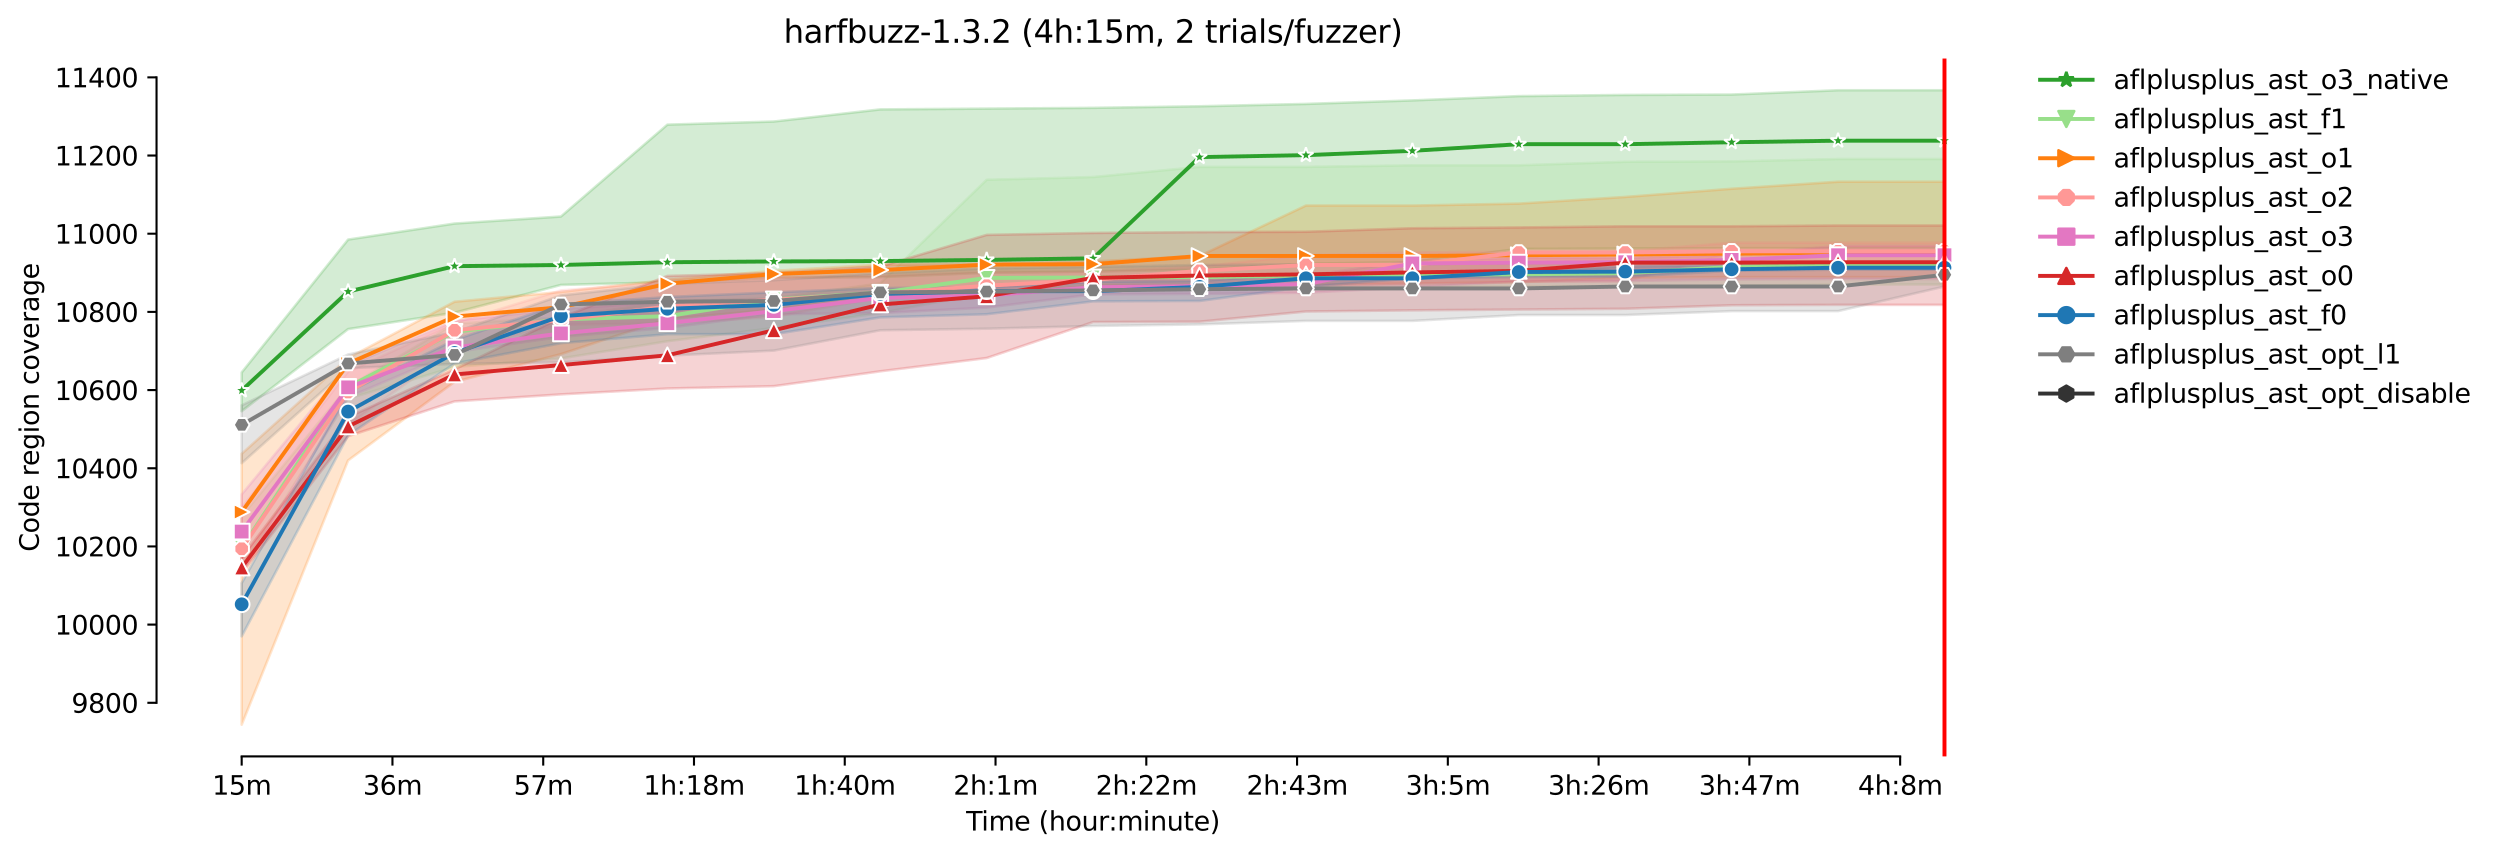 <?xml version="1.0" encoding="utf-8" standalone="no"?>
<!DOCTYPE svg PUBLIC "-//W3C//DTD SVG 1.1//EN"
  "http://www.w3.org/Graphics/SVG/1.1/DTD/svg11.dtd">
<svg xmlns:xlink="http://www.w3.org/1999/xlink" width="953.293pt" height="325.986pt" viewBox="0 0 953.293 325.986" xmlns="http://www.w3.org/2000/svg" version="1.1">
 <defs>
  <style type="text/css">*{stroke-linejoin: round; stroke-linecap: butt}</style>
 </defs>
 <g id="figure_1">
  <g id="patch_1">
   <path d="M 0 325.986 
L 953.293 325.986 
L 953.293 0 
L 0 0 
z
" style="fill: #ffffff"/>
  </g>
  <g id="axes_1">
   <g id="patch_2">
    <path d="M 59.691 288.43 
L 773.931 288.43 
L 773.931 22.318 
L 59.691 22.318 
z
" style="fill: #ffffff"/>
   </g>
   <g id="PolyCollection_1">
    <defs>
     <path id="m9baac16c33" d="M 92.156 -183.953 
L 92.156 -169.196 
L 132.738 -200.498 
L 173.32 -206.759 
L 213.902 -217.342 
L 254.483 -218.385 
L 295.065 -220.025 
L 335.647 -220.323 
L 376.229 -221.962 
L 416.811 -222.41 
L 457.392 -223.155 
L 497.974 -225.391 
L 538.556 -226.136 
L 579.138 -231.055 
L 619.72 -231.204 
L 660.302 -231.353 
L 700.883 -231.353 
L 741.465 -231.353 
L 741.465 -291.572 
L 741.465 -291.572 
L 700.883 -291.572 
L 660.302 -289.933 
L 619.72 -289.784 
L 579.138 -289.336 
L 538.556 -287.697 
L 497.974 -286.355 
L 457.392 -285.461 
L 416.811 -284.865 
L 376.229 -284.567 
L 335.647 -284.268 
L 295.065 -279.648 
L 254.483 -278.455 
L 213.902 -243.427 
L 173.32 -240.744 
L 132.738 -234.632 
L 92.156 -183.953 
z
" style="stroke: #2ca02c; stroke-opacity: 0.2"/>
    </defs>
    <g clip-path="url(#p433df0c726)">
     <use xlink:href="#m9baac16c33" x="0" y="325.986" style="fill: #2ca02c; fill-opacity: 0.2; stroke: #2ca02c; stroke-opacity: 0.2"/>
    </g>
   </g>
   <g id="PolyCollection_2">
    <defs>
     <path id="m404b5bde3d" d="M 92.156 -129.1 
L 92.156 -109.573 
L 132.738 -173.966 
L 173.32 -186.04 
L 213.902 -189.319 
L 254.483 -195.877 
L 295.065 -200.945 
L 335.647 -206.61 
L 376.229 -214.361 
L 416.811 -215.702 
L 457.392 -216.298 
L 497.974 -216.447 
L 538.556 -216.447 
L 579.138 -216.745 
L 619.72 -216.745 
L 660.302 -217.044 
L 700.883 -217.491 
L 741.465 -217.491 
L 741.465 -265.338 
L 741.465 -265.338 
L 700.883 -265.338 
L 660.302 -264.444 
L 619.72 -264.295 
L 579.138 -262.953 
L 538.556 -262.953 
L 497.974 -262.357 
L 457.392 -262.357 
L 416.811 -258.482 
L 376.229 -257.438 
L 335.647 -217.938 
L 295.065 -212.274 
L 254.483 -211.081 
L 213.902 -204.97 
L 173.32 -202.585 
L 132.738 -178.587 
L 92.156 -129.1 
z
" style="stroke: #98df8a; stroke-opacity: 0.2"/>
    </defs>
    <g clip-path="url(#p433df0c726)">
     <use xlink:href="#m404b5bde3d" x="0" y="325.986" style="fill: #98df8a; fill-opacity: 0.2; stroke: #98df8a; stroke-opacity: 0.2"/>
    </g>
   </g>
   <g id="PolyCollection_3">
    <defs>
     <path id="m12fbc62bec" d="M 92.156 -152.949 
L 92.156 -49.652 
L 132.738 -150.415 
L 173.32 -180.376 
L 213.902 -190.959 
L 254.483 -204.374 
L 295.065 -207.951 
L 335.647 -213.317 
L 376.229 -213.466 
L 416.811 -217.044 
L 457.392 -217.342 
L 497.974 -217.342 
L 538.556 -217.938 
L 579.138 -218.385 
L 619.72 -220.025 
L 660.302 -220.323 
L 700.883 -220.323 
L 741.465 -220.323 
L 741.465 -256.693 
L 741.465 -256.693 
L 700.883 -256.693 
L 660.302 -254.01 
L 619.72 -250.88 
L 579.138 -248.346 
L 538.556 -247.6 
L 497.974 -247.6 
L 457.392 -228.372 
L 416.811 -226.285 
L 376.229 -225.093 
L 335.647 -225.093 
L 295.065 -222.708 
L 254.483 -219.279 
L 213.902 -214.659 
L 173.32 -210.932 
L 132.738 -189.468 
L 92.156 -152.949 
z
" style="stroke: #ff7f0e; stroke-opacity: 0.2"/>
    </defs>
    <g clip-path="url(#p433df0c726)">
     <use xlink:href="#m12fbc62bec" x="0" y="325.986" style="fill: #ff7f0e; fill-opacity: 0.2; stroke: #ff7f0e; stroke-opacity: 0.2"/>
    </g>
   </g>
   <g id="PolyCollection_4">
    <defs>
     <path id="ma912b199ef" d="M 92.156 -132.379 
L 92.156 -112.703 
L 132.738 -163.979 
L 173.32 -192.896 
L 213.902 -202.138 
L 254.483 -202.734 
L 295.065 -205.119 
L 335.647 -212.572 
L 376.229 -214.51 
L 416.811 -215.255 
L 457.392 -216.895 
L 497.974 -217.193 
L 538.556 -217.64 
L 579.138 -218.534 
L 619.72 -218.683 
L 660.302 -229.564 
L 700.883 -229.863 
L 741.465 -229.863 
L 741.465 -233.44 
L 741.465 -233.44 
L 700.883 -233.44 
L 660.302 -233.44 
L 619.72 -230.161 
L 579.138 -230.012 
L 538.556 -229.713 
L 497.974 -228.67 
L 457.392 -224.347 
L 416.811 -222.41 
L 376.229 -222.261 
L 335.647 -220.77 
L 295.065 -220.323 
L 254.483 -218.385 
L 213.902 -215.255 
L 173.32 -202.883 
L 132.738 -184.251 
L 92.156 -132.379 
z
" style="stroke: #ff9896; stroke-opacity: 0.2"/>
    </defs>
    <g clip-path="url(#p433df0c726)">
     <use xlink:href="#ma912b199ef" x="0" y="325.986" style="fill: #ff9896; fill-opacity: 0.2; stroke: #ff9896; stroke-opacity: 0.2"/>
    </g>
   </g>
   <g id="PolyCollection_5">
    <defs>
     <path id="m3fae662c5c" d="M 92.156 -137.447 
L 92.156 -107.785 
L 132.738 -174.562 
L 173.32 -191.704 
L 213.902 -197.517 
L 254.483 -200.945 
L 295.065 -206.162 
L 335.647 -206.61 
L 376.229 -208.696 
L 416.811 -213.764 
L 457.392 -213.913 
L 497.974 -214.361 
L 538.556 -216.447 
L 579.138 -218.683 
L 619.72 -218.832 
L 660.302 -219.429 
L 700.883 -219.578 
L 741.465 -219.578 
L 741.465 -232.247 
L 741.465 -232.247 
L 700.883 -232.247 
L 660.302 -228.67 
L 619.72 -227.627 
L 579.138 -227.627 
L 538.556 -226.434 
L 497.974 -220.919 
L 457.392 -219.727 
L 416.811 -219.279 
L 376.229 -216.596 
L 335.647 -213.615 
L 295.065 -211.976 
L 254.483 -210.932 
L 213.902 -208.1 
L 173.32 -203.628 
L 132.738 -186.487 
L 92.156 -137.447 
z
" style="stroke: #e377c2; stroke-opacity: 0.2"/>
    </defs>
    <g clip-path="url(#p433df0c726)">
     <use xlink:href="#m3fae662c5c" x="0" y="325.986" style="fill: #e377c2; fill-opacity: 0.2; stroke: #e377c2; stroke-opacity: 0.2"/>
    </g>
   </g>
   <g id="PolyCollection_6">
    <defs>
     <path id="mba8d872750" d="M 92.156 -113.3 
L 92.156 -107.486 
L 132.738 -159.657 
L 173.32 -172.923 
L 213.902 -175.606 
L 254.483 -177.842 
L 295.065 -178.736 
L 335.647 -184.4 
L 376.229 -189.468 
L 416.811 -203.181 
L 457.392 -203.33 
L 497.974 -207.206 
L 538.556 -207.653 
L 579.138 -207.951 
L 619.72 -208.249 
L 660.302 -209.591 
L 700.883 -209.74 
L 741.465 -209.74 
L 741.465 -239.998 
L 741.465 -239.998 
L 700.883 -239.998 
L 660.302 -239.7 
L 619.72 -239.7 
L 579.138 -239.253 
L 538.556 -238.955 
L 497.974 -237.614 
L 457.392 -237.464 
L 416.811 -237.166 
L 376.229 -236.421 
L 335.647 -224.347 
L 295.065 -221.813 
L 254.483 -220.77 
L 213.902 -204.821 
L 173.32 -185.145 
L 132.738 -166.96 
L 92.156 -113.3 
z
" style="stroke: #d62728; stroke-opacity: 0.2"/>
    </defs>
    <g clip-path="url(#p433df0c726)">
     <use xlink:href="#mba8d872750" x="0" y="325.986" style="fill: #d62728; fill-opacity: 0.2; stroke: #d62728; stroke-opacity: 0.2"/>
    </g>
   </g>
   <g id="PolyCollection_7">
    <defs>
     <path id="m27820469b5" d="M 92.156 -103.611 
L 92.156 -83.339 
L 132.738 -159.955 
L 173.32 -187.381 
L 213.902 -195.132 
L 254.483 -198.56 
L 295.065 -198.56 
L 335.647 -204.97 
L 376.229 -206.162 
L 416.811 -211.081 
L 457.392 -211.23 
L 497.974 -216.596 
L 538.556 -219.876 
L 579.138 -220.323 
L 619.72 -220.472 
L 660.302 -222.708 
L 700.883 -223.155 
L 741.465 -223.155 
L 741.465 -225.391 
L 741.465 -225.391 
L 700.883 -225.391 
L 660.302 -224.795 
L 619.72 -224.347 
L 579.138 -222.41 
L 538.556 -221.813 
L 497.974 -221.515 
L 457.392 -218.832 
L 416.811 -218.534 
L 376.229 -216.447 
L 335.647 -216.149 
L 295.065 -214.51 
L 254.483 -212.721 
L 213.902 -210.038 
L 173.32 -196.325 
L 132.738 -176.5 
L 92.156 -103.611 
z
" style="stroke: #1f77b4; stroke-opacity: 0.2"/>
    </defs>
    <g clip-path="url(#p433df0c726)">
     <use xlink:href="#m27820469b5" x="0" y="325.986" style="fill: #1f77b4; fill-opacity: 0.2; stroke: #1f77b4; stroke-opacity: 0.2"/>
    </g>
   </g>
   <g id="PolyCollection_8">
    <defs>
     <path id="mc5268ff7ea" d="M 92.156 -171.432 
L 92.156 -149.372 
L 132.738 -185.593 
L 173.32 -187.232 
L 213.902 -187.828 
L 254.483 -190.362 
L 295.065 -192.3 
L 335.647 -200.051 
L 376.229 -200.647 
L 416.811 -201.691 
L 457.392 -202.287 
L 497.974 -203.628 
L 538.556 -203.628 
L 579.138 -205.864 
L 619.72 -205.864 
L 660.302 -207.355 
L 700.883 -207.355 
L 741.465 -216.745 
L 741.465 -225.689 
L 741.465 -225.689 
L 700.883 -225.689 
L 660.302 -225.689 
L 619.72 -225.689 
L 579.138 -225.689 
L 538.556 -225.242 
L 497.974 -225.242 
L 457.392 -224.944 
L 416.811 -224.198 
L 376.229 -223.602 
L 335.647 -221.813 
L 295.065 -219.13 
L 254.483 -217.789 
L 213.902 -213.317 
L 173.32 -199.306 
L 132.738 -190.81 
L 92.156 -171.432 
z
" style="stroke: #7f7f7f; stroke-opacity: 0.2"/>
    </defs>
    <g clip-path="url(#p433df0c726)">
     <use xlink:href="#mc5268ff7ea" x="0" y="325.986" style="fill: #7f7f7f; fill-opacity: 0.2; stroke: #7f7f7f; stroke-opacity: 0.2"/>
    </g>
   </g>
   <g id="matplotlib.axis_1">
    <g id="xtick_1">
     <g id="line2d_1">
      <defs>
       <path id="m8d8b8216d7" d="M 0 0 
L 0 3.5 
" style="stroke: #000000; stroke-width: 0.8"/>
      </defs>
      <g>
       <use xlink:href="#m8d8b8216d7" x="92.156" y="288.43" style="stroke: #000000; stroke-width: 0.8"/>
      </g>
     </g>
     <g id="text_1">
      <!-- 15m -->
      <g transform="translate(80.923 303.029)scale(0.1 -0.1)">
       <defs>
        <path id="DejaVuSans-31" d="M 794 531 
L 1825 531 
L 1825 4091 
L 703 3866 
L 703 4441 
L 1819 4666 
L 2450 4666 
L 2450 531 
L 3481 531 
L 3481 0 
L 794 0 
L 794 531 
z
" transform="scale(0.016)"/>
        <path id="DejaVuSans-35" d="M 691 4666 
L 3169 4666 
L 3169 4134 
L 1269 4134 
L 1269 2991 
Q 1406 3038 1543 3061 
Q 1681 3084 1819 3084 
Q 2600 3084 3056 2656 
Q 3513 2228 3513 1497 
Q 3513 744 3044 326 
Q 2575 -91 1722 -91 
Q 1428 -91 1123 -41 
Q 819 9 494 109 
L 494 744 
Q 775 591 1075 516 
Q 1375 441 1709 441 
Q 2250 441 2565 725 
Q 2881 1009 2881 1497 
Q 2881 1984 2565 2268 
Q 2250 2553 1709 2553 
Q 1456 2553 1204 2497 
Q 953 2441 691 2322 
L 691 4666 
z
" transform="scale(0.016)"/>
        <path id="DejaVuSans-6d" d="M 3328 2828 
Q 3544 3216 3844 3400 
Q 4144 3584 4550 3584 
Q 5097 3584 5394 3201 
Q 5691 2819 5691 2113 
L 5691 0 
L 5113 0 
L 5113 2094 
Q 5113 2597 4934 2840 
Q 4756 3084 4391 3084 
Q 3944 3084 3684 2787 
Q 3425 2491 3425 1978 
L 3425 0 
L 2847 0 
L 2847 2094 
Q 2847 2600 2669 2842 
Q 2491 3084 2119 3084 
Q 1678 3084 1418 2786 
Q 1159 2488 1159 1978 
L 1159 0 
L 581 0 
L 581 3500 
L 1159 3500 
L 1159 2956 
Q 1356 3278 1631 3431 
Q 1906 3584 2284 3584 
Q 2666 3584 2933 3390 
Q 3200 3197 3328 2828 
z
" transform="scale(0.016)"/>
       </defs>
       <use xlink:href="#DejaVuSans-31"/>
       <use xlink:href="#DejaVuSans-35" x="63.623"/>
       <use xlink:href="#DejaVuSans-6d" x="127.246"/>
      </g>
     </g>
    </g>
    <g id="xtick_2">
     <g id="line2d_2">
      <g>
       <use xlink:href="#m8d8b8216d7" x="149.647" y="288.43" style="stroke: #000000; stroke-width: 0.8"/>
      </g>
     </g>
     <g id="text_2">
      <!-- 36m -->
      <g transform="translate(138.414 303.029)scale(0.1 -0.1)">
       <defs>
        <path id="DejaVuSans-33" d="M 2597 2516 
Q 3050 2419 3304 2112 
Q 3559 1806 3559 1356 
Q 3559 666 3084 287 
Q 2609 -91 1734 -91 
Q 1441 -91 1130 -33 
Q 819 25 488 141 
L 488 750 
Q 750 597 1062 519 
Q 1375 441 1716 441 
Q 2309 441 2620 675 
Q 2931 909 2931 1356 
Q 2931 1769 2642 2001 
Q 2353 2234 1838 2234 
L 1294 2234 
L 1294 2753 
L 1863 2753 
Q 2328 2753 2575 2939 
Q 2822 3125 2822 3475 
Q 2822 3834 2567 4026 
Q 2313 4219 1838 4219 
Q 1578 4219 1281 4162 
Q 984 4106 628 3988 
L 628 4550 
Q 988 4650 1302 4700 
Q 1616 4750 1894 4750 
Q 2613 4750 3031 4423 
Q 3450 4097 3450 3541 
Q 3450 3153 3228 2886 
Q 3006 2619 2597 2516 
z
" transform="scale(0.016)"/>
        <path id="DejaVuSans-36" d="M 2113 2584 
Q 1688 2584 1439 2293 
Q 1191 2003 1191 1497 
Q 1191 994 1439 701 
Q 1688 409 2113 409 
Q 2538 409 2786 701 
Q 3034 994 3034 1497 
Q 3034 2003 2786 2293 
Q 2538 2584 2113 2584 
z
M 3366 4563 
L 3366 3988 
Q 3128 4100 2886 4159 
Q 2644 4219 2406 4219 
Q 1781 4219 1451 3797 
Q 1122 3375 1075 2522 
Q 1259 2794 1537 2939 
Q 1816 3084 2150 3084 
Q 2853 3084 3261 2657 
Q 3669 2231 3669 1497 
Q 3669 778 3244 343 
Q 2819 -91 2113 -91 
Q 1303 -91 875 529 
Q 447 1150 447 2328 
Q 447 3434 972 4092 
Q 1497 4750 2381 4750 
Q 2619 4750 2861 4703 
Q 3103 4656 3366 4563 
z
" transform="scale(0.016)"/>
       </defs>
       <use xlink:href="#DejaVuSans-33"/>
       <use xlink:href="#DejaVuSans-36" x="63.623"/>
       <use xlink:href="#DejaVuSans-6d" x="127.246"/>
      </g>
     </g>
    </g>
    <g id="xtick_3">
     <g id="line2d_3">
      <g>
       <use xlink:href="#m8d8b8216d7" x="207.138" y="288.43" style="stroke: #000000; stroke-width: 0.8"/>
      </g>
     </g>
     <g id="text_3">
      <!-- 57m -->
      <g transform="translate(195.905 303.029)scale(0.1 -0.1)">
       <defs>
        <path id="DejaVuSans-37" d="M 525 4666 
L 3525 4666 
L 3525 4397 
L 1831 0 
L 1172 0 
L 2766 4134 
L 525 4134 
L 525 4666 
z
" transform="scale(0.016)"/>
       </defs>
       <use xlink:href="#DejaVuSans-35"/>
       <use xlink:href="#DejaVuSans-37" x="63.623"/>
       <use xlink:href="#DejaVuSans-6d" x="127.246"/>
      </g>
     </g>
    </g>
    <g id="xtick_4">
     <g id="line2d_4">
      <g>
       <use xlink:href="#m8d8b8216d7" x="264.629" y="288.43" style="stroke: #000000; stroke-width: 0.8"/>
      </g>
     </g>
     <g id="text_4">
      <!-- 1h:18m -->
      <g transform="translate(245.362 303.029)scale(0.1 -0.1)">
       <defs>
        <path id="DejaVuSans-68" d="M 3513 2113 
L 3513 0 
L 2938 0 
L 2938 2094 
Q 2938 2591 2744 2837 
Q 2550 3084 2163 3084 
Q 1697 3084 1428 2787 
Q 1159 2491 1159 1978 
L 1159 0 
L 581 0 
L 581 4863 
L 1159 4863 
L 1159 2956 
Q 1366 3272 1645 3428 
Q 1925 3584 2291 3584 
Q 2894 3584 3203 3211 
Q 3513 2838 3513 2113 
z
" transform="scale(0.016)"/>
        <path id="DejaVuSans-3a" d="M 750 794 
L 1409 794 
L 1409 0 
L 750 0 
L 750 794 
z
M 750 3309 
L 1409 3309 
L 1409 2516 
L 750 2516 
L 750 3309 
z
" transform="scale(0.016)"/>
        <path id="DejaVuSans-38" d="M 2034 2216 
Q 1584 2216 1326 1975 
Q 1069 1734 1069 1313 
Q 1069 891 1326 650 
Q 1584 409 2034 409 
Q 2484 409 2743 651 
Q 3003 894 3003 1313 
Q 3003 1734 2745 1975 
Q 2488 2216 2034 2216 
z
M 1403 2484 
Q 997 2584 770 2862 
Q 544 3141 544 3541 
Q 544 4100 942 4425 
Q 1341 4750 2034 4750 
Q 2731 4750 3128 4425 
Q 3525 4100 3525 3541 
Q 3525 3141 3298 2862 
Q 3072 2584 2669 2484 
Q 3125 2378 3379 2068 
Q 3634 1759 3634 1313 
Q 3634 634 3220 271 
Q 2806 -91 2034 -91 
Q 1263 -91 848 271 
Q 434 634 434 1313 
Q 434 1759 690 2068 
Q 947 2378 1403 2484 
z
M 1172 3481 
Q 1172 3119 1398 2916 
Q 1625 2713 2034 2713 
Q 2441 2713 2670 2916 
Q 2900 3119 2900 3481 
Q 2900 3844 2670 4047 
Q 2441 4250 2034 4250 
Q 1625 4250 1398 4047 
Q 1172 3844 1172 3481 
z
" transform="scale(0.016)"/>
       </defs>
       <use xlink:href="#DejaVuSans-31"/>
       <use xlink:href="#DejaVuSans-68" x="63.623"/>
       <use xlink:href="#DejaVuSans-3a" x="127.002"/>
       <use xlink:href="#DejaVuSans-31" x="160.693"/>
       <use xlink:href="#DejaVuSans-38" x="224.316"/>
       <use xlink:href="#DejaVuSans-6d" x="287.939"/>
      </g>
     </g>
    </g>
    <g id="xtick_5">
     <g id="line2d_5">
      <g>
       <use xlink:href="#m8d8b8216d7" x="322.12" y="288.43" style="stroke: #000000; stroke-width: 0.8"/>
      </g>
     </g>
     <g id="text_5">
      <!-- 1h:40m -->
      <g transform="translate(302.853 303.029)scale(0.1 -0.1)">
       <defs>
        <path id="DejaVuSans-34" d="M 2419 4116 
L 825 1625 
L 2419 1625 
L 2419 4116 
z
M 2253 4666 
L 3047 4666 
L 3047 1625 
L 3713 1625 
L 3713 1100 
L 3047 1100 
L 3047 0 
L 2419 0 
L 2419 1100 
L 313 1100 
L 313 1709 
L 2253 4666 
z
" transform="scale(0.016)"/>
        <path id="DejaVuSans-30" d="M 2034 4250 
Q 1547 4250 1301 3770 
Q 1056 3291 1056 2328 
Q 1056 1369 1301 889 
Q 1547 409 2034 409 
Q 2525 409 2770 889 
Q 3016 1369 3016 2328 
Q 3016 3291 2770 3770 
Q 2525 4250 2034 4250 
z
M 2034 4750 
Q 2819 4750 3233 4129 
Q 3647 3509 3647 2328 
Q 3647 1150 3233 529 
Q 2819 -91 2034 -91 
Q 1250 -91 836 529 
Q 422 1150 422 2328 
Q 422 3509 836 4129 
Q 1250 4750 2034 4750 
z
" transform="scale(0.016)"/>
       </defs>
       <use xlink:href="#DejaVuSans-31"/>
       <use xlink:href="#DejaVuSans-68" x="63.623"/>
       <use xlink:href="#DejaVuSans-3a" x="127.002"/>
       <use xlink:href="#DejaVuSans-34" x="160.693"/>
       <use xlink:href="#DejaVuSans-30" x="224.316"/>
       <use xlink:href="#DejaVuSans-6d" x="287.939"/>
      </g>
     </g>
    </g>
    <g id="xtick_6">
     <g id="line2d_6">
      <g>
       <use xlink:href="#m8d8b8216d7" x="379.611" y="288.43" style="stroke: #000000; stroke-width: 0.8"/>
      </g>
     </g>
     <g id="text_6">
      <!-- 2h:1m -->
      <g transform="translate(363.525 303.029)scale(0.1 -0.1)">
       <defs>
        <path id="DejaVuSans-32" d="M 1228 531 
L 3431 531 
L 3431 0 
L 469 0 
L 469 531 
Q 828 903 1448 1529 
Q 2069 2156 2228 2338 
Q 2531 2678 2651 2914 
Q 2772 3150 2772 3378 
Q 2772 3750 2511 3984 
Q 2250 4219 1831 4219 
Q 1534 4219 1204 4116 
Q 875 4013 500 3803 
L 500 4441 
Q 881 4594 1212 4672 
Q 1544 4750 1819 4750 
Q 2544 4750 2975 4387 
Q 3406 4025 3406 3419 
Q 3406 3131 3298 2873 
Q 3191 2616 2906 2266 
Q 2828 2175 2409 1742 
Q 1991 1309 1228 531 
z
" transform="scale(0.016)"/>
       </defs>
       <use xlink:href="#DejaVuSans-32"/>
       <use xlink:href="#DejaVuSans-68" x="63.623"/>
       <use xlink:href="#DejaVuSans-3a" x="127.002"/>
       <use xlink:href="#DejaVuSans-31" x="160.693"/>
       <use xlink:href="#DejaVuSans-6d" x="224.316"/>
      </g>
     </g>
    </g>
    <g id="xtick_7">
     <g id="line2d_7">
      <g>
       <use xlink:href="#m8d8b8216d7" x="437.102" y="288.43" style="stroke: #000000; stroke-width: 0.8"/>
      </g>
     </g>
     <g id="text_7">
      <!-- 2h:22m -->
      <g transform="translate(417.834 303.029)scale(0.1 -0.1)">
       <use xlink:href="#DejaVuSans-32"/>
       <use xlink:href="#DejaVuSans-68" x="63.623"/>
       <use xlink:href="#DejaVuSans-3a" x="127.002"/>
       <use xlink:href="#DejaVuSans-32" x="160.693"/>
       <use xlink:href="#DejaVuSans-32" x="224.316"/>
       <use xlink:href="#DejaVuSans-6d" x="287.939"/>
      </g>
     </g>
    </g>
    <g id="xtick_8">
     <g id="line2d_8">
      <g>
       <use xlink:href="#m8d8b8216d7" x="494.592" y="288.43" style="stroke: #000000; stroke-width: 0.8"/>
      </g>
     </g>
     <g id="text_8">
      <!-- 2h:43m -->
      <g transform="translate(475.325 303.029)scale(0.1 -0.1)">
       <use xlink:href="#DejaVuSans-32"/>
       <use xlink:href="#DejaVuSans-68" x="63.623"/>
       <use xlink:href="#DejaVuSans-3a" x="127.002"/>
       <use xlink:href="#DejaVuSans-34" x="160.693"/>
       <use xlink:href="#DejaVuSans-33" x="224.316"/>
       <use xlink:href="#DejaVuSans-6d" x="287.939"/>
      </g>
     </g>
    </g>
    <g id="xtick_9">
     <g id="line2d_9">
      <g>
       <use xlink:href="#m8d8b8216d7" x="552.083" y="288.43" style="stroke: #000000; stroke-width: 0.8"/>
      </g>
     </g>
     <g id="text_9">
      <!-- 3h:5m -->
      <g transform="translate(535.997 303.029)scale(0.1 -0.1)">
       <use xlink:href="#DejaVuSans-33"/>
       <use xlink:href="#DejaVuSans-68" x="63.623"/>
       <use xlink:href="#DejaVuSans-3a" x="127.002"/>
       <use xlink:href="#DejaVuSans-35" x="160.693"/>
       <use xlink:href="#DejaVuSans-6d" x="224.316"/>
      </g>
     </g>
    </g>
    <g id="xtick_10">
     <g id="line2d_10">
      <g>
       <use xlink:href="#m8d8b8216d7" x="609.574" y="288.43" style="stroke: #000000; stroke-width: 0.8"/>
      </g>
     </g>
     <g id="text_10">
      <!-- 3h:26m -->
      <g transform="translate(590.307 303.029)scale(0.1 -0.1)">
       <use xlink:href="#DejaVuSans-33"/>
       <use xlink:href="#DejaVuSans-68" x="63.623"/>
       <use xlink:href="#DejaVuSans-3a" x="127.002"/>
       <use xlink:href="#DejaVuSans-32" x="160.693"/>
       <use xlink:href="#DejaVuSans-36" x="224.316"/>
       <use xlink:href="#DejaVuSans-6d" x="287.939"/>
      </g>
     </g>
    </g>
    <g id="xtick_11">
     <g id="line2d_11">
      <g>
       <use xlink:href="#m8d8b8216d7" x="667.065" y="288.43" style="stroke: #000000; stroke-width: 0.8"/>
      </g>
     </g>
     <g id="text_11">
      <!-- 3h:47m -->
      <g transform="translate(647.798 303.029)scale(0.1 -0.1)">
       <use xlink:href="#DejaVuSans-33"/>
       <use xlink:href="#DejaVuSans-68" x="63.623"/>
       <use xlink:href="#DejaVuSans-3a" x="127.002"/>
       <use xlink:href="#DejaVuSans-34" x="160.693"/>
       <use xlink:href="#DejaVuSans-37" x="224.316"/>
       <use xlink:href="#DejaVuSans-6d" x="287.939"/>
      </g>
     </g>
    </g>
    <g id="xtick_12">
     <g id="line2d_12">
      <g>
       <use xlink:href="#m8d8b8216d7" x="724.556" y="288.43" style="stroke: #000000; stroke-width: 0.8"/>
      </g>
     </g>
     <g id="text_12">
      <!-- 4h:8m -->
      <g transform="translate(708.47 303.029)scale(0.1 -0.1)">
       <use xlink:href="#DejaVuSans-34"/>
       <use xlink:href="#DejaVuSans-68" x="63.623"/>
       <use xlink:href="#DejaVuSans-3a" x="127.002"/>
       <use xlink:href="#DejaVuSans-38" x="160.693"/>
       <use xlink:href="#DejaVuSans-6d" x="224.316"/>
      </g>
     </g>
    </g>
    <g id="text_13">
     <!-- Time (hour:minute) -->
     <g transform="translate(368.404 316.707)scale(0.1 -0.1)">
      <defs>
       <path id="DejaVuSans-54" d="M -19 4666 
L 3928 4666 
L 3928 4134 
L 2272 4134 
L 2272 0 
L 1638 0 
L 1638 4134 
L -19 4134 
L -19 4666 
z
" transform="scale(0.016)"/>
       <path id="DejaVuSans-69" d="M 603 3500 
L 1178 3500 
L 1178 0 
L 603 0 
L 603 3500 
z
M 603 4863 
L 1178 4863 
L 1178 4134 
L 603 4134 
L 603 4863 
z
" transform="scale(0.016)"/>
       <path id="DejaVuSans-65" d="M 3597 1894 
L 3597 1613 
L 953 1613 
Q 991 1019 1311 708 
Q 1631 397 2203 397 
Q 2534 397 2845 478 
Q 3156 559 3463 722 
L 3463 178 
Q 3153 47 2828 -22 
Q 2503 -91 2169 -91 
Q 1331 -91 842 396 
Q 353 884 353 1716 
Q 353 2575 817 3079 
Q 1281 3584 2069 3584 
Q 2775 3584 3186 3129 
Q 3597 2675 3597 1894 
z
M 3022 2063 
Q 3016 2534 2758 2815 
Q 2500 3097 2075 3097 
Q 1594 3097 1305 2825 
Q 1016 2553 972 2059 
L 3022 2063 
z
" transform="scale(0.016)"/>
       <path id="DejaVuSans-20" transform="scale(0.016)"/>
       <path id="DejaVuSans-28" d="M 1984 4856 
Q 1566 4138 1362 3434 
Q 1159 2731 1159 2009 
Q 1159 1288 1364 580 
Q 1569 -128 1984 -844 
L 1484 -844 
Q 1016 -109 783 600 
Q 550 1309 550 2009 
Q 550 2706 781 3412 
Q 1013 4119 1484 4856 
L 1984 4856 
z
" transform="scale(0.016)"/>
       <path id="DejaVuSans-6f" d="M 1959 3097 
Q 1497 3097 1228 2736 
Q 959 2375 959 1747 
Q 959 1119 1226 758 
Q 1494 397 1959 397 
Q 2419 397 2687 759 
Q 2956 1122 2956 1747 
Q 2956 2369 2687 2733 
Q 2419 3097 1959 3097 
z
M 1959 3584 
Q 2709 3584 3137 3096 
Q 3566 2609 3566 1747 
Q 3566 888 3137 398 
Q 2709 -91 1959 -91 
Q 1206 -91 779 398 
Q 353 888 353 1747 
Q 353 2609 779 3096 
Q 1206 3584 1959 3584 
z
" transform="scale(0.016)"/>
       <path id="DejaVuSans-75" d="M 544 1381 
L 544 3500 
L 1119 3500 
L 1119 1403 
Q 1119 906 1312 657 
Q 1506 409 1894 409 
Q 2359 409 2629 706 
Q 2900 1003 2900 1516 
L 2900 3500 
L 3475 3500 
L 3475 0 
L 2900 0 
L 2900 538 
Q 2691 219 2414 64 
Q 2138 -91 1772 -91 
Q 1169 -91 856 284 
Q 544 659 544 1381 
z
M 1991 3584 
L 1991 3584 
z
" transform="scale(0.016)"/>
       <path id="DejaVuSans-72" d="M 2631 2963 
Q 2534 3019 2420 3045 
Q 2306 3072 2169 3072 
Q 1681 3072 1420 2755 
Q 1159 2438 1159 1844 
L 1159 0 
L 581 0 
L 581 3500 
L 1159 3500 
L 1159 2956 
Q 1341 3275 1631 3429 
Q 1922 3584 2338 3584 
Q 2397 3584 2469 3576 
Q 2541 3569 2628 3553 
L 2631 2963 
z
" transform="scale(0.016)"/>
       <path id="DejaVuSans-6e" d="M 3513 2113 
L 3513 0 
L 2938 0 
L 2938 2094 
Q 2938 2591 2744 2837 
Q 2550 3084 2163 3084 
Q 1697 3084 1428 2787 
Q 1159 2491 1159 1978 
L 1159 0 
L 581 0 
L 581 3500 
L 1159 3500 
L 1159 2956 
Q 1366 3272 1645 3428 
Q 1925 3584 2291 3584 
Q 2894 3584 3203 3211 
Q 3513 2838 3513 2113 
z
" transform="scale(0.016)"/>
       <path id="DejaVuSans-74" d="M 1172 4494 
L 1172 3500 
L 2356 3500 
L 2356 3053 
L 1172 3053 
L 1172 1153 
Q 1172 725 1289 603 
Q 1406 481 1766 481 
L 2356 481 
L 2356 0 
L 1766 0 
Q 1100 0 847 248 
Q 594 497 594 1153 
L 594 3053 
L 172 3053 
L 172 3500 
L 594 3500 
L 594 4494 
L 1172 4494 
z
" transform="scale(0.016)"/>
       <path id="DejaVuSans-29" d="M 513 4856 
L 1013 4856 
Q 1481 4119 1714 3412 
Q 1947 2706 1947 2009 
Q 1947 1309 1714 600 
Q 1481 -109 1013 -844 
L 513 -844 
Q 928 -128 1133 580 
Q 1338 1288 1338 2009 
Q 1338 2731 1133 3434 
Q 928 4138 513 4856 
z
" transform="scale(0.016)"/>
      </defs>
      <use xlink:href="#DejaVuSans-54"/>
      <use xlink:href="#DejaVuSans-69" x="57.959"/>
      <use xlink:href="#DejaVuSans-6d" x="85.742"/>
      <use xlink:href="#DejaVuSans-65" x="183.154"/>
      <use xlink:href="#DejaVuSans-20" x="244.678"/>
      <use xlink:href="#DejaVuSans-28" x="276.465"/>
      <use xlink:href="#DejaVuSans-68" x="315.479"/>
      <use xlink:href="#DejaVuSans-6f" x="378.857"/>
      <use xlink:href="#DejaVuSans-75" x="440.039"/>
      <use xlink:href="#DejaVuSans-72" x="503.418"/>
      <use xlink:href="#DejaVuSans-3a" x="542.781"/>
      <use xlink:href="#DejaVuSans-6d" x="576.473"/>
      <use xlink:href="#DejaVuSans-69" x="673.885"/>
      <use xlink:href="#DejaVuSans-6e" x="701.668"/>
      <use xlink:href="#DejaVuSans-75" x="765.047"/>
      <use xlink:href="#DejaVuSans-74" x="828.426"/>
      <use xlink:href="#DejaVuSans-65" x="867.635"/>
      <use xlink:href="#DejaVuSans-29" x="929.158"/>
     </g>
    </g>
   </g>
   <g id="matplotlib.axis_2">
    <g id="ytick_1">
     <g id="line2d_13">
      <defs>
       <path id="m36e9ab3b14" d="M 0 0 
L -3.5 0 
" style="stroke: #000000; stroke-width: 0.8"/>
      </defs>
      <g>
       <use xlink:href="#m36e9ab3b14" x="59.691" y="267.987" style="stroke: #000000; stroke-width: 0.8"/>
      </g>
     </g>
     <g id="text_14">
      <!-- 9800 -->
      <g transform="translate(27.241 271.786)scale(0.1 -0.1)">
       <defs>
        <path id="DejaVuSans-39" d="M 703 97 
L 703 672 
Q 941 559 1184 500 
Q 1428 441 1663 441 
Q 2288 441 2617 861 
Q 2947 1281 2994 2138 
Q 2813 1869 2534 1725 
Q 2256 1581 1919 1581 
Q 1219 1581 811 2004 
Q 403 2428 403 3163 
Q 403 3881 828 4315 
Q 1253 4750 1959 4750 
Q 2769 4750 3195 4129 
Q 3622 3509 3622 2328 
Q 3622 1225 3098 567 
Q 2575 -91 1691 -91 
Q 1453 -91 1209 -44 
Q 966 3 703 97 
z
M 1959 2075 
Q 2384 2075 2632 2365 
Q 2881 2656 2881 3163 
Q 2881 3666 2632 3958 
Q 2384 4250 1959 4250 
Q 1534 4250 1286 3958 
Q 1038 3666 1038 3163 
Q 1038 2656 1286 2365 
Q 1534 2075 1959 2075 
z
" transform="scale(0.016)"/>
       </defs>
       <use xlink:href="#DejaVuSans-39"/>
       <use xlink:href="#DejaVuSans-38" x="63.623"/>
       <use xlink:href="#DejaVuSans-30" x="127.246"/>
       <use xlink:href="#DejaVuSans-30" x="190.869"/>
      </g>
     </g>
    </g>
    <g id="ytick_2">
     <g id="line2d_14">
      <g>
       <use xlink:href="#m36e9ab3b14" x="59.691" y="238.175" style="stroke: #000000; stroke-width: 0.8"/>
      </g>
     </g>
     <g id="text_15">
      <!-- 10000 -->
      <g transform="translate(20.878 241.975)scale(0.1 -0.1)">
       <use xlink:href="#DejaVuSans-31"/>
       <use xlink:href="#DejaVuSans-30" x="63.623"/>
       <use xlink:href="#DejaVuSans-30" x="127.246"/>
       <use xlink:href="#DejaVuSans-30" x="190.869"/>
       <use xlink:href="#DejaVuSans-30" x="254.492"/>
      </g>
     </g>
    </g>
    <g id="ytick_3">
     <g id="line2d_15">
      <g>
       <use xlink:href="#m36e9ab3b14" x="59.691" y="208.364" style="stroke: #000000; stroke-width: 0.8"/>
      </g>
     </g>
     <g id="text_16">
      <!-- 10200 -->
      <g transform="translate(20.878 212.163)scale(0.1 -0.1)">
       <use xlink:href="#DejaVuSans-31"/>
       <use xlink:href="#DejaVuSans-30" x="63.623"/>
       <use xlink:href="#DejaVuSans-32" x="127.246"/>
       <use xlink:href="#DejaVuSans-30" x="190.869"/>
       <use xlink:href="#DejaVuSans-30" x="254.492"/>
      </g>
     </g>
    </g>
    <g id="ytick_4">
     <g id="line2d_16">
      <g>
       <use xlink:href="#m36e9ab3b14" x="59.691" y="178.553" style="stroke: #000000; stroke-width: 0.8"/>
      </g>
     </g>
     <g id="text_17">
      <!-- 10400 -->
      <g transform="translate(20.878 182.352)scale(0.1 -0.1)">
       <use xlink:href="#DejaVuSans-31"/>
       <use xlink:href="#DejaVuSans-30" x="63.623"/>
       <use xlink:href="#DejaVuSans-34" x="127.246"/>
       <use xlink:href="#DejaVuSans-30" x="190.869"/>
       <use xlink:href="#DejaVuSans-30" x="254.492"/>
      </g>
     </g>
    </g>
    <g id="ytick_5">
     <g id="line2d_17">
      <g>
       <use xlink:href="#m36e9ab3b14" x="59.691" y="148.741" style="stroke: #000000; stroke-width: 0.8"/>
      </g>
     </g>
     <g id="text_18">
      <!-- 10600 -->
      <g transform="translate(20.878 152.54)scale(0.1 -0.1)">
       <use xlink:href="#DejaVuSans-31"/>
       <use xlink:href="#DejaVuSans-30" x="63.623"/>
       <use xlink:href="#DejaVuSans-36" x="127.246"/>
       <use xlink:href="#DejaVuSans-30" x="190.869"/>
       <use xlink:href="#DejaVuSans-30" x="254.492"/>
      </g>
     </g>
    </g>
    <g id="ytick_6">
     <g id="line2d_18">
      <g>
       <use xlink:href="#m36e9ab3b14" x="59.691" y="118.93" style="stroke: #000000; stroke-width: 0.8"/>
      </g>
     </g>
     <g id="text_19">
      <!-- 10800 -->
      <g transform="translate(20.878 122.729)scale(0.1 -0.1)">
       <use xlink:href="#DejaVuSans-31"/>
       <use xlink:href="#DejaVuSans-30" x="63.623"/>
       <use xlink:href="#DejaVuSans-38" x="127.246"/>
       <use xlink:href="#DejaVuSans-30" x="190.869"/>
       <use xlink:href="#DejaVuSans-30" x="254.492"/>
      </g>
     </g>
    </g>
    <g id="ytick_7">
     <g id="line2d_19">
      <g>
       <use xlink:href="#m36e9ab3b14" x="59.691" y="89.118" style="stroke: #000000; stroke-width: 0.8"/>
      </g>
     </g>
     <g id="text_20">
      <!-- 11000 -->
      <g transform="translate(20.878 92.917)scale(0.1 -0.1)">
       <use xlink:href="#DejaVuSans-31"/>
       <use xlink:href="#DejaVuSans-31" x="63.623"/>
       <use xlink:href="#DejaVuSans-30" x="127.246"/>
       <use xlink:href="#DejaVuSans-30" x="190.869"/>
       <use xlink:href="#DejaVuSans-30" x="254.492"/>
      </g>
     </g>
    </g>
    <g id="ytick_8">
     <g id="line2d_20">
      <g>
       <use xlink:href="#m36e9ab3b14" x="59.691" y="59.307" style="stroke: #000000; stroke-width: 0.8"/>
      </g>
     </g>
     <g id="text_21">
      <!-- 11200 -->
      <g transform="translate(20.878 63.106)scale(0.1 -0.1)">
       <use xlink:href="#DejaVuSans-31"/>
       <use xlink:href="#DejaVuSans-31" x="63.623"/>
       <use xlink:href="#DejaVuSans-32" x="127.246"/>
       <use xlink:href="#DejaVuSans-30" x="190.869"/>
       <use xlink:href="#DejaVuSans-30" x="254.492"/>
      </g>
     </g>
    </g>
    <g id="ytick_9">
     <g id="line2d_21">
      <g>
       <use xlink:href="#m36e9ab3b14" x="59.691" y="29.495" style="stroke: #000000; stroke-width: 0.8"/>
      </g>
     </g>
     <g id="text_22">
      <!-- 11400 -->
      <g transform="translate(20.878 33.294)scale(0.1 -0.1)">
       <use xlink:href="#DejaVuSans-31"/>
       <use xlink:href="#DejaVuSans-31" x="63.623"/>
       <use xlink:href="#DejaVuSans-34" x="127.246"/>
       <use xlink:href="#DejaVuSans-30" x="190.869"/>
       <use xlink:href="#DejaVuSans-30" x="254.492"/>
      </g>
     </g>
    </g>
    <g id="text_23">
     <!-- Code region coverage -->
     <g transform="translate(14.798 210.38)rotate(-90)scale(0.1 -0.1)">
      <defs>
       <path id="DejaVuSans-43" d="M 4122 4306 
L 4122 3641 
Q 3803 3938 3442 4084 
Q 3081 4231 2675 4231 
Q 1875 4231 1450 3742 
Q 1025 3253 1025 2328 
Q 1025 1406 1450 917 
Q 1875 428 2675 428 
Q 3081 428 3442 575 
Q 3803 722 4122 1019 
L 4122 359 
Q 3791 134 3420 21 
Q 3050 -91 2638 -91 
Q 1578 -91 968 557 
Q 359 1206 359 2328 
Q 359 3453 968 4101 
Q 1578 4750 2638 4750 
Q 3056 4750 3426 4639 
Q 3797 4528 4122 4306 
z
" transform="scale(0.016)"/>
       <path id="DejaVuSans-64" d="M 2906 2969 
L 2906 4863 
L 3481 4863 
L 3481 0 
L 2906 0 
L 2906 525 
Q 2725 213 2448 61 
Q 2172 -91 1784 -91 
Q 1150 -91 751 415 
Q 353 922 353 1747 
Q 353 2572 751 3078 
Q 1150 3584 1784 3584 
Q 2172 3584 2448 3432 
Q 2725 3281 2906 2969 
z
M 947 1747 
Q 947 1113 1208 752 
Q 1469 391 1925 391 
Q 2381 391 2643 752 
Q 2906 1113 2906 1747 
Q 2906 2381 2643 2742 
Q 2381 3103 1925 3103 
Q 1469 3103 1208 2742 
Q 947 2381 947 1747 
z
" transform="scale(0.016)"/>
       <path id="DejaVuSans-67" d="M 2906 1791 
Q 2906 2416 2648 2759 
Q 2391 3103 1925 3103 
Q 1463 3103 1205 2759 
Q 947 2416 947 1791 
Q 947 1169 1205 825 
Q 1463 481 1925 481 
Q 2391 481 2648 825 
Q 2906 1169 2906 1791 
z
M 3481 434 
Q 3481 -459 3084 -895 
Q 2688 -1331 1869 -1331 
Q 1566 -1331 1297 -1286 
Q 1028 -1241 775 -1147 
L 775 -588 
Q 1028 -725 1275 -790 
Q 1522 -856 1778 -856 
Q 2344 -856 2625 -561 
Q 2906 -266 2906 331 
L 2906 616 
Q 2728 306 2450 153 
Q 2172 0 1784 0 
Q 1141 0 747 490 
Q 353 981 353 1791 
Q 353 2603 747 3093 
Q 1141 3584 1784 3584 
Q 2172 3584 2450 3431 
Q 2728 3278 2906 2969 
L 2906 3500 
L 3481 3500 
L 3481 434 
z
" transform="scale(0.016)"/>
       <path id="DejaVuSans-63" d="M 3122 3366 
L 3122 2828 
Q 2878 2963 2633 3030 
Q 2388 3097 2138 3097 
Q 1578 3097 1268 2742 
Q 959 2388 959 1747 
Q 959 1106 1268 751 
Q 1578 397 2138 397 
Q 2388 397 2633 464 
Q 2878 531 3122 666 
L 3122 134 
Q 2881 22 2623 -34 
Q 2366 -91 2075 -91 
Q 1284 -91 818 406 
Q 353 903 353 1747 
Q 353 2603 823 3093 
Q 1294 3584 2113 3584 
Q 2378 3584 2631 3529 
Q 2884 3475 3122 3366 
z
" transform="scale(0.016)"/>
       <path id="DejaVuSans-76" d="M 191 3500 
L 800 3500 
L 1894 563 
L 2988 3500 
L 3597 3500 
L 2284 0 
L 1503 0 
L 191 3500 
z
" transform="scale(0.016)"/>
       <path id="DejaVuSans-61" d="M 2194 1759 
Q 1497 1759 1228 1600 
Q 959 1441 959 1056 
Q 959 750 1161 570 
Q 1363 391 1709 391 
Q 2188 391 2477 730 
Q 2766 1069 2766 1631 
L 2766 1759 
L 2194 1759 
z
M 3341 1997 
L 3341 0 
L 2766 0 
L 2766 531 
Q 2569 213 2275 61 
Q 1981 -91 1556 -91 
Q 1019 -91 701 211 
Q 384 513 384 1019 
Q 384 1609 779 1909 
Q 1175 2209 1959 2209 
L 2766 2209 
L 2766 2266 
Q 2766 2663 2505 2880 
Q 2244 3097 1772 3097 
Q 1472 3097 1187 3025 
Q 903 2953 641 2809 
L 641 3341 
Q 956 3463 1253 3523 
Q 1550 3584 1831 3584 
Q 2591 3584 2966 3190 
Q 3341 2797 3341 1997 
z
" transform="scale(0.016)"/>
      </defs>
      <use xlink:href="#DejaVuSans-43"/>
      <use xlink:href="#DejaVuSans-6f" x="69.824"/>
      <use xlink:href="#DejaVuSans-64" x="131.006"/>
      <use xlink:href="#DejaVuSans-65" x="194.482"/>
      <use xlink:href="#DejaVuSans-20" x="256.006"/>
      <use xlink:href="#DejaVuSans-72" x="287.793"/>
      <use xlink:href="#DejaVuSans-65" x="326.656"/>
      <use xlink:href="#DejaVuSans-67" x="388.18"/>
      <use xlink:href="#DejaVuSans-69" x="451.656"/>
      <use xlink:href="#DejaVuSans-6f" x="479.439"/>
      <use xlink:href="#DejaVuSans-6e" x="540.621"/>
      <use xlink:href="#DejaVuSans-20" x="604"/>
      <use xlink:href="#DejaVuSans-63" x="635.787"/>
      <use xlink:href="#DejaVuSans-6f" x="690.768"/>
      <use xlink:href="#DejaVuSans-76" x="751.949"/>
      <use xlink:href="#DejaVuSans-65" x="811.129"/>
      <use xlink:href="#DejaVuSans-72" x="872.652"/>
      <use xlink:href="#DejaVuSans-61" x="913.766"/>
      <use xlink:href="#DejaVuSans-67" x="975.045"/>
      <use xlink:href="#DejaVuSans-65" x="1038.521"/>
     </g>
    </g>
   </g>
   <g id="line2d_22">
    <path d="M 92.156 148.89 
L 132.738 111.179 
L 173.32 101.49 
L 213.902 101.043 
L 254.483 99.999 
L 295.065 99.701 
L 335.647 99.552 
L 376.229 99.105 
L 416.811 98.509 
L 457.392 59.903 
L 497.974 59.158 
L 538.556 57.518 
L 579.138 54.984 
L 619.72 54.984 
L 660.302 54.239 
L 700.883 53.643 
L 741.465 53.643 
" clip-path="url(#p433df0c726)" style="fill: none; stroke: #2ca02c; stroke-width: 1.5; stroke-linecap: square"/>
    <defs>
     <path id="m4aa1d4b521" d="M 0 -3 
L -0.674 -0.927 
L -2.853 -0.927 
L -1.09 0.354 
L -1.763 2.427 
L -0 1.146 
L 1.763 2.427 
L 1.09 0.354 
L 2.853 -0.927 
L 0.674 -0.927 
z
" style="stroke: #ffffff; stroke-width: 0.75; stroke-linejoin: bevel"/>
    </defs>
    <g clip-path="url(#p433df0c726)">
     <use xlink:href="#m4aa1d4b521" x="92.156" y="148.89" style="fill: #2ca02c; stroke: #ffffff; stroke-width: 0.75; stroke-linejoin: bevel"/>
     <use xlink:href="#m4aa1d4b521" x="132.738" y="111.179" style="fill: #2ca02c; stroke: #ffffff; stroke-width: 0.75; stroke-linejoin: bevel"/>
     <use xlink:href="#m4aa1d4b521" x="173.32" y="101.49" style="fill: #2ca02c; stroke: #ffffff; stroke-width: 0.75; stroke-linejoin: bevel"/>
     <use xlink:href="#m4aa1d4b521" x="213.902" y="101.043" style="fill: #2ca02c; stroke: #ffffff; stroke-width: 0.75; stroke-linejoin: bevel"/>
     <use xlink:href="#m4aa1d4b521" x="254.483" y="99.999" style="fill: #2ca02c; stroke: #ffffff; stroke-width: 0.75; stroke-linejoin: bevel"/>
     <use xlink:href="#m4aa1d4b521" x="295.065" y="99.701" style="fill: #2ca02c; stroke: #ffffff; stroke-width: 0.75; stroke-linejoin: bevel"/>
     <use xlink:href="#m4aa1d4b521" x="335.647" y="99.552" style="fill: #2ca02c; stroke: #ffffff; stroke-width: 0.75; stroke-linejoin: bevel"/>
     <use xlink:href="#m4aa1d4b521" x="376.229" y="99.105" style="fill: #2ca02c; stroke: #ffffff; stroke-width: 0.75; stroke-linejoin: bevel"/>
     <use xlink:href="#m4aa1d4b521" x="416.811" y="98.509" style="fill: #2ca02c; stroke: #ffffff; stroke-width: 0.75; stroke-linejoin: bevel"/>
     <use xlink:href="#m4aa1d4b521" x="457.392" y="59.903" style="fill: #2ca02c; stroke: #ffffff; stroke-width: 0.75; stroke-linejoin: bevel"/>
     <use xlink:href="#m4aa1d4b521" x="497.974" y="59.158" style="fill: #2ca02c; stroke: #ffffff; stroke-width: 0.75; stroke-linejoin: bevel"/>
     <use xlink:href="#m4aa1d4b521" x="538.556" y="57.518" style="fill: #2ca02c; stroke: #ffffff; stroke-width: 0.75; stroke-linejoin: bevel"/>
     <use xlink:href="#m4aa1d4b521" x="579.138" y="54.984" style="fill: #2ca02c; stroke: #ffffff; stroke-width: 0.75; stroke-linejoin: bevel"/>
     <use xlink:href="#m4aa1d4b521" x="619.72" y="54.984" style="fill: #2ca02c; stroke: #ffffff; stroke-width: 0.75; stroke-linejoin: bevel"/>
     <use xlink:href="#m4aa1d4b521" x="660.302" y="54.239" style="fill: #2ca02c; stroke: #ffffff; stroke-width: 0.75; stroke-linejoin: bevel"/>
     <use xlink:href="#m4aa1d4b521" x="700.883" y="53.643" style="fill: #2ca02c; stroke: #ffffff; stroke-width: 0.75; stroke-linejoin: bevel"/>
     <use xlink:href="#m4aa1d4b521" x="741.465" y="53.643" style="fill: #2ca02c; stroke: #ffffff; stroke-width: 0.75; stroke-linejoin: bevel"/>
    </g>
   </g>
   <g id="line2d_23">
    <path d="M 92.156 208.96 
L 132.738 147.549 
L 173.32 126.532 
L 213.902 121.762 
L 254.483 120.569 
L 295.065 114.16 
L 335.647 111.626 
L 376.229 105.962 
L 416.811 105.813 
L 457.392 105.664 
L 497.974 105.067 
L 538.556 104.769 
L 579.138 104.62 
L 619.72 104.173 
L 660.302 101.788 
L 700.883 100.745 
L 741.465 100.745 
" clip-path="url(#p433df0c726)" style="fill: none; stroke: #98df8a; stroke-width: 1.5; stroke-linecap: square"/>
    <defs>
     <path id="m0c99dc4d89" d="M -0 3 
L 3 -3 
L -3 -3 
z
" style="stroke: #ffffff; stroke-width: 0.75; stroke-linejoin: miter"/>
    </defs>
    <g clip-path="url(#p433df0c726)">
     <use xlink:href="#m0c99dc4d89" x="92.156" y="208.96" style="fill: #98df8a; stroke: #ffffff; stroke-width: 0.75; stroke-linejoin: miter"/>
     <use xlink:href="#m0c99dc4d89" x="132.738" y="147.549" style="fill: #98df8a; stroke: #ffffff; stroke-width: 0.75; stroke-linejoin: miter"/>
     <use xlink:href="#m0c99dc4d89" x="173.32" y="126.532" style="fill: #98df8a; stroke: #ffffff; stroke-width: 0.75; stroke-linejoin: miter"/>
     <use xlink:href="#m0c99dc4d89" x="213.902" y="121.762" style="fill: #98df8a; stroke: #ffffff; stroke-width: 0.75; stroke-linejoin: miter"/>
     <use xlink:href="#m0c99dc4d89" x="254.483" y="120.569" style="fill: #98df8a; stroke: #ffffff; stroke-width: 0.75; stroke-linejoin: miter"/>
     <use xlink:href="#m0c99dc4d89" x="295.065" y="114.16" style="fill: #98df8a; stroke: #ffffff; stroke-width: 0.75; stroke-linejoin: miter"/>
     <use xlink:href="#m0c99dc4d89" x="335.647" y="111.626" style="fill: #98df8a; stroke: #ffffff; stroke-width: 0.75; stroke-linejoin: miter"/>
     <use xlink:href="#m0c99dc4d89" x="376.229" y="105.962" style="fill: #98df8a; stroke: #ffffff; stroke-width: 0.75; stroke-linejoin: miter"/>
     <use xlink:href="#m0c99dc4d89" x="416.811" y="105.813" style="fill: #98df8a; stroke: #ffffff; stroke-width: 0.75; stroke-linejoin: miter"/>
     <use xlink:href="#m0c99dc4d89" x="457.392" y="105.664" style="fill: #98df8a; stroke: #ffffff; stroke-width: 0.75; stroke-linejoin: miter"/>
     <use xlink:href="#m0c99dc4d89" x="497.974" y="105.067" style="fill: #98df8a; stroke: #ffffff; stroke-width: 0.75; stroke-linejoin: miter"/>
     <use xlink:href="#m0c99dc4d89" x="538.556" y="104.769" style="fill: #98df8a; stroke: #ffffff; stroke-width: 0.75; stroke-linejoin: miter"/>
     <use xlink:href="#m0c99dc4d89" x="579.138" y="104.62" style="fill: #98df8a; stroke: #ffffff; stroke-width: 0.75; stroke-linejoin: miter"/>
     <use xlink:href="#m0c99dc4d89" x="619.72" y="104.173" style="fill: #98df8a; stroke: #ffffff; stroke-width: 0.75; stroke-linejoin: miter"/>
     <use xlink:href="#m0c99dc4d89" x="660.302" y="101.788" style="fill: #98df8a; stroke: #ffffff; stroke-width: 0.75; stroke-linejoin: miter"/>
     <use xlink:href="#m0c99dc4d89" x="700.883" y="100.745" style="fill: #98df8a; stroke: #ffffff; stroke-width: 0.75; stroke-linejoin: miter"/>
     <use xlink:href="#m0c99dc4d89" x="741.465" y="100.745" style="fill: #98df8a; stroke: #ffffff; stroke-width: 0.75; stroke-linejoin: miter"/>
    </g>
   </g>
   <g id="line2d_24">
    <path d="M 92.156 195.247 
L 132.738 138.605 
L 173.32 120.718 
L 213.902 117.141 
L 254.483 108.197 
L 295.065 104.471 
L 335.647 102.98 
L 376.229 100.894 
L 416.811 100.745 
L 457.392 97.614 
L 497.974 97.614 
L 538.556 97.614 
L 579.138 97.316 
L 619.72 97.018 
L 660.302 96.72 
L 700.883 96.422 
L 741.465 96.422 
" clip-path="url(#p433df0c726)" style="fill: none; stroke: #ff7f0e; stroke-width: 1.5; stroke-linecap: square"/>
    <defs>
     <path id="mc09ddd0a42" d="M 3 0 
L -3 -3 
L -3 3 
z
" style="stroke: #ffffff; stroke-width: 0.75; stroke-linejoin: miter"/>
    </defs>
    <g clip-path="url(#p433df0c726)">
     <use xlink:href="#mc09ddd0a42" x="92.156" y="195.247" style="fill: #ff7f0e; stroke: #ffffff; stroke-width: 0.75; stroke-linejoin: miter"/>
     <use xlink:href="#mc09ddd0a42" x="132.738" y="138.605" style="fill: #ff7f0e; stroke: #ffffff; stroke-width: 0.75; stroke-linejoin: miter"/>
     <use xlink:href="#mc09ddd0a42" x="173.32" y="120.718" style="fill: #ff7f0e; stroke: #ffffff; stroke-width: 0.75; stroke-linejoin: miter"/>
     <use xlink:href="#mc09ddd0a42" x="213.902" y="117.141" style="fill: #ff7f0e; stroke: #ffffff; stroke-width: 0.75; stroke-linejoin: miter"/>
     <use xlink:href="#mc09ddd0a42" x="254.483" y="108.197" style="fill: #ff7f0e; stroke: #ffffff; stroke-width: 0.75; stroke-linejoin: miter"/>
     <use xlink:href="#mc09ddd0a42" x="295.065" y="104.471" style="fill: #ff7f0e; stroke: #ffffff; stroke-width: 0.75; stroke-linejoin: miter"/>
     <use xlink:href="#mc09ddd0a42" x="335.647" y="102.98" style="fill: #ff7f0e; stroke: #ffffff; stroke-width: 0.75; stroke-linejoin: miter"/>
     <use xlink:href="#mc09ddd0a42" x="376.229" y="100.894" style="fill: #ff7f0e; stroke: #ffffff; stroke-width: 0.75; stroke-linejoin: miter"/>
     <use xlink:href="#mc09ddd0a42" x="416.811" y="100.745" style="fill: #ff7f0e; stroke: #ffffff; stroke-width: 0.75; stroke-linejoin: miter"/>
     <use xlink:href="#mc09ddd0a42" x="457.392" y="97.614" style="fill: #ff7f0e; stroke: #ffffff; stroke-width: 0.75; stroke-linejoin: miter"/>
     <use xlink:href="#mc09ddd0a42" x="497.974" y="97.614" style="fill: #ff7f0e; stroke: #ffffff; stroke-width: 0.75; stroke-linejoin: miter"/>
     <use xlink:href="#mc09ddd0a42" x="538.556" y="97.614" style="fill: #ff7f0e; stroke: #ffffff; stroke-width: 0.75; stroke-linejoin: miter"/>
     <use xlink:href="#mc09ddd0a42" x="579.138" y="97.316" style="fill: #ff7f0e; stroke: #ffffff; stroke-width: 0.75; stroke-linejoin: miter"/>
     <use xlink:href="#mc09ddd0a42" x="619.72" y="97.018" style="fill: #ff7f0e; stroke: #ffffff; stroke-width: 0.75; stroke-linejoin: miter"/>
     <use xlink:href="#mc09ddd0a42" x="660.302" y="96.72" style="fill: #ff7f0e; stroke: #ffffff; stroke-width: 0.75; stroke-linejoin: miter"/>
     <use xlink:href="#mc09ddd0a42" x="700.883" y="96.422" style="fill: #ff7f0e; stroke: #ffffff; stroke-width: 0.75; stroke-linejoin: miter"/>
     <use xlink:href="#mc09ddd0a42" x="741.465" y="96.422" style="fill: #ff7f0e; stroke: #ffffff; stroke-width: 0.75; stroke-linejoin: miter"/>
    </g>
   </g>
   <g id="line2d_25">
    <path d="M 92.156 209.258 
L 132.738 149.486 
L 173.32 125.935 
L 213.902 122.06 
L 254.483 116.843 
L 295.065 114.309 
L 335.647 111.924 
L 376.229 108.943 
L 416.811 106.707 
L 457.392 103.279 
L 497.974 101.043 
L 538.556 101.043 
L 579.138 96.273 
L 619.72 96.273 
L 660.302 95.826 
L 700.883 95.826 
L 741.465 95.826 
" clip-path="url(#p433df0c726)" style="fill: none; stroke: #ff9896; stroke-width: 1.5; stroke-linecap: square"/>
    <defs>
     <path id="me1ba5b02cd" d="M -1.148 -2.772 
L -2.772 -1.148 
L -2.772 1.148 
L -1.148 2.772 
L 1.148 2.772 
L 2.772 1.148 
L 2.772 -1.148 
L 1.148 -2.772 
z
" style="stroke: #ffffff; stroke-width: 0.75; stroke-linejoin: miter"/>
    </defs>
    <g clip-path="url(#p433df0c726)">
     <use xlink:href="#me1ba5b02cd" x="92.156" y="209.258" style="fill: #ff9896; stroke: #ffffff; stroke-width: 0.75; stroke-linejoin: miter"/>
     <use xlink:href="#me1ba5b02cd" x="132.738" y="149.486" style="fill: #ff9896; stroke: #ffffff; stroke-width: 0.75; stroke-linejoin: miter"/>
     <use xlink:href="#me1ba5b02cd" x="173.32" y="125.935" style="fill: #ff9896; stroke: #ffffff; stroke-width: 0.75; stroke-linejoin: miter"/>
     <use xlink:href="#me1ba5b02cd" x="213.902" y="122.06" style="fill: #ff9896; stroke: #ffffff; stroke-width: 0.75; stroke-linejoin: miter"/>
     <use xlink:href="#me1ba5b02cd" x="254.483" y="116.843" style="fill: #ff9896; stroke: #ffffff; stroke-width: 0.75; stroke-linejoin: miter"/>
     <use xlink:href="#me1ba5b02cd" x="295.065" y="114.309" style="fill: #ff9896; stroke: #ffffff; stroke-width: 0.75; stroke-linejoin: miter"/>
     <use xlink:href="#me1ba5b02cd" x="335.647" y="111.924" style="fill: #ff9896; stroke: #ffffff; stroke-width: 0.75; stroke-linejoin: miter"/>
     <use xlink:href="#me1ba5b02cd" x="376.229" y="108.943" style="fill: #ff9896; stroke: #ffffff; stroke-width: 0.75; stroke-linejoin: miter"/>
     <use xlink:href="#me1ba5b02cd" x="416.811" y="106.707" style="fill: #ff9896; stroke: #ffffff; stroke-width: 0.75; stroke-linejoin: miter"/>
     <use xlink:href="#me1ba5b02cd" x="457.392" y="103.279" style="fill: #ff9896; stroke: #ffffff; stroke-width: 0.75; stroke-linejoin: miter"/>
     <use xlink:href="#me1ba5b02cd" x="497.974" y="101.043" style="fill: #ff9896; stroke: #ffffff; stroke-width: 0.75; stroke-linejoin: miter"/>
     <use xlink:href="#me1ba5b02cd" x="538.556" y="101.043" style="fill: #ff9896; stroke: #ffffff; stroke-width: 0.75; stroke-linejoin: miter"/>
     <use xlink:href="#me1ba5b02cd" x="579.138" y="96.273" style="fill: #ff9896; stroke: #ffffff; stroke-width: 0.75; stroke-linejoin: miter"/>
     <use xlink:href="#me1ba5b02cd" x="619.72" y="96.273" style="fill: #ff9896; stroke: #ffffff; stroke-width: 0.75; stroke-linejoin: miter"/>
     <use xlink:href="#me1ba5b02cd" x="660.302" y="95.826" style="fill: #ff9896; stroke: #ffffff; stroke-width: 0.75; stroke-linejoin: miter"/>
     <use xlink:href="#me1ba5b02cd" x="700.883" y="95.826" style="fill: #ff9896; stroke: #ffffff; stroke-width: 0.75; stroke-linejoin: miter"/>
     <use xlink:href="#me1ba5b02cd" x="741.465" y="95.826" style="fill: #ff9896; stroke: #ffffff; stroke-width: 0.75; stroke-linejoin: miter"/>
    </g>
   </g>
   <g id="line2d_26">
    <path d="M 92.156 202.7 
L 132.738 147.698 
L 173.32 132.494 
L 213.902 127.128 
L 254.483 123.252 
L 295.065 118.632 
L 335.647 113.564 
L 376.229 112.669 
L 416.811 109.539 
L 457.392 109.092 
L 497.974 108.347 
L 538.556 100.447 
L 579.138 100.148 
L 619.72 99.999 
L 660.302 99.105 
L 700.883 97.316 
L 741.465 97.316 
" clip-path="url(#p433df0c726)" style="fill: none; stroke: #e377c2; stroke-width: 1.5; stroke-linecap: square"/>
    <defs>
     <path id="m19b74f6cd6" d="M -3 3 
L 3 3 
L 3 -3 
L -3 -3 
z
" style="stroke: #ffffff; stroke-width: 0.75; stroke-linejoin: miter"/>
    </defs>
    <g clip-path="url(#p433df0c726)">
     <use xlink:href="#m19b74f6cd6" x="92.156" y="202.7" style="fill: #e377c2; stroke: #ffffff; stroke-width: 0.75; stroke-linejoin: miter"/>
     <use xlink:href="#m19b74f6cd6" x="132.738" y="147.698" style="fill: #e377c2; stroke: #ffffff; stroke-width: 0.75; stroke-linejoin: miter"/>
     <use xlink:href="#m19b74f6cd6" x="173.32" y="132.494" style="fill: #e377c2; stroke: #ffffff; stroke-width: 0.75; stroke-linejoin: miter"/>
     <use xlink:href="#m19b74f6cd6" x="213.902" y="127.128" style="fill: #e377c2; stroke: #ffffff; stroke-width: 0.75; stroke-linejoin: miter"/>
     <use xlink:href="#m19b74f6cd6" x="254.483" y="123.252" style="fill: #e377c2; stroke: #ffffff; stroke-width: 0.75; stroke-linejoin: miter"/>
     <use xlink:href="#m19b74f6cd6" x="295.065" y="118.632" style="fill: #e377c2; stroke: #ffffff; stroke-width: 0.75; stroke-linejoin: miter"/>
     <use xlink:href="#m19b74f6cd6" x="335.647" y="113.564" style="fill: #e377c2; stroke: #ffffff; stroke-width: 0.75; stroke-linejoin: miter"/>
     <use xlink:href="#m19b74f6cd6" x="376.229" y="112.669" style="fill: #e377c2; stroke: #ffffff; stroke-width: 0.75; stroke-linejoin: miter"/>
     <use xlink:href="#m19b74f6cd6" x="416.811" y="109.539" style="fill: #e377c2; stroke: #ffffff; stroke-width: 0.75; stroke-linejoin: miter"/>
     <use xlink:href="#m19b74f6cd6" x="457.392" y="109.092" style="fill: #e377c2; stroke: #ffffff; stroke-width: 0.75; stroke-linejoin: miter"/>
     <use xlink:href="#m19b74f6cd6" x="497.974" y="108.347" style="fill: #e377c2; stroke: #ffffff; stroke-width: 0.75; stroke-linejoin: miter"/>
     <use xlink:href="#m19b74f6cd6" x="538.556" y="100.447" style="fill: #e377c2; stroke: #ffffff; stroke-width: 0.75; stroke-linejoin: miter"/>
     <use xlink:href="#m19b74f6cd6" x="579.138" y="100.148" style="fill: #e377c2; stroke: #ffffff; stroke-width: 0.75; stroke-linejoin: miter"/>
     <use xlink:href="#m19b74f6cd6" x="619.72" y="99.999" style="fill: #e377c2; stroke: #ffffff; stroke-width: 0.75; stroke-linejoin: miter"/>
     <use xlink:href="#m19b74f6cd6" x="660.302" y="99.105" style="fill: #e377c2; stroke: #ffffff; stroke-width: 0.75; stroke-linejoin: miter"/>
     <use xlink:href="#m19b74f6cd6" x="700.883" y="97.316" style="fill: #e377c2; stroke: #ffffff; stroke-width: 0.75; stroke-linejoin: miter"/>
     <use xlink:href="#m19b74f6cd6" x="741.465" y="97.316" style="fill: #e377c2; stroke: #ffffff; stroke-width: 0.75; stroke-linejoin: miter"/>
    </g>
   </g>
   <g id="line2d_27">
    <path d="M 92.156 216.413 
L 132.738 162.603 
L 173.32 142.779 
L 213.902 139.201 
L 254.483 135.475 
L 295.065 125.935 
L 335.647 116.098 
L 376.229 112.967 
L 416.811 105.962 
L 457.392 105.067 
L 497.974 104.62 
L 538.556 103.875 
L 579.138 103.279 
L 619.72 100.148 
L 660.302 100.148 
L 700.883 99.999 
L 741.465 99.999 
" clip-path="url(#p433df0c726)" style="fill: none; stroke: #d62728; stroke-width: 1.5; stroke-linecap: square"/>
    <defs>
     <path id="ma8dc315e15" d="M 0 -3 
L -3 3 
L 3 3 
z
" style="stroke: #ffffff; stroke-width: 0.75; stroke-linejoin: miter"/>
    </defs>
    <g clip-path="url(#p433df0c726)">
     <use xlink:href="#ma8dc315e15" x="92.156" y="216.413" style="fill: #d62728; stroke: #ffffff; stroke-width: 0.75; stroke-linejoin: miter"/>
     <use xlink:href="#ma8dc315e15" x="132.738" y="162.603" style="fill: #d62728; stroke: #ffffff; stroke-width: 0.75; stroke-linejoin: miter"/>
     <use xlink:href="#ma8dc315e15" x="173.32" y="142.779" style="fill: #d62728; stroke: #ffffff; stroke-width: 0.75; stroke-linejoin: miter"/>
     <use xlink:href="#ma8dc315e15" x="213.902" y="139.201" style="fill: #d62728; stroke: #ffffff; stroke-width: 0.75; stroke-linejoin: miter"/>
     <use xlink:href="#ma8dc315e15" x="254.483" y="135.475" style="fill: #d62728; stroke: #ffffff; stroke-width: 0.75; stroke-linejoin: miter"/>
     <use xlink:href="#ma8dc315e15" x="295.065" y="125.935" style="fill: #d62728; stroke: #ffffff; stroke-width: 0.75; stroke-linejoin: miter"/>
     <use xlink:href="#ma8dc315e15" x="335.647" y="116.098" style="fill: #d62728; stroke: #ffffff; stroke-width: 0.75; stroke-linejoin: miter"/>
     <use xlink:href="#ma8dc315e15" x="376.229" y="112.967" style="fill: #d62728; stroke: #ffffff; stroke-width: 0.75; stroke-linejoin: miter"/>
     <use xlink:href="#ma8dc315e15" x="416.811" y="105.962" style="fill: #d62728; stroke: #ffffff; stroke-width: 0.75; stroke-linejoin: miter"/>
     <use xlink:href="#ma8dc315e15" x="457.392" y="105.067" style="fill: #d62728; stroke: #ffffff; stroke-width: 0.75; stroke-linejoin: miter"/>
     <use xlink:href="#ma8dc315e15" x="497.974" y="104.62" style="fill: #d62728; stroke: #ffffff; stroke-width: 0.75; stroke-linejoin: miter"/>
     <use xlink:href="#ma8dc315e15" x="538.556" y="103.875" style="fill: #d62728; stroke: #ffffff; stroke-width: 0.75; stroke-linejoin: miter"/>
     <use xlink:href="#ma8dc315e15" x="579.138" y="103.279" style="fill: #d62728; stroke: #ffffff; stroke-width: 0.75; stroke-linejoin: miter"/>
     <use xlink:href="#ma8dc315e15" x="619.72" y="100.148" style="fill: #d62728; stroke: #ffffff; stroke-width: 0.75; stroke-linejoin: miter"/>
     <use xlink:href="#ma8dc315e15" x="660.302" y="100.148" style="fill: #d62728; stroke: #ffffff; stroke-width: 0.75; stroke-linejoin: miter"/>
     <use xlink:href="#ma8dc315e15" x="700.883" y="99.999" style="fill: #d62728; stroke: #ffffff; stroke-width: 0.75; stroke-linejoin: miter"/>
     <use xlink:href="#ma8dc315e15" x="741.465" y="99.999" style="fill: #d62728; stroke: #ffffff; stroke-width: 0.75; stroke-linejoin: miter"/>
    </g>
   </g>
   <g id="line2d_28">
    <path d="M 92.156 230.424 
L 132.738 156.939 
L 173.32 134.581 
L 213.902 120.569 
L 254.483 117.737 
L 295.065 116.247 
L 335.647 112.073 
L 376.229 111.03 
L 416.811 111.03 
L 457.392 109.39 
L 497.974 106.111 
L 538.556 106.111 
L 579.138 103.726 
L 619.72 103.577 
L 660.302 102.682 
L 700.883 102.086 
L 741.465 102.086 
" clip-path="url(#p433df0c726)" style="fill: none; stroke: #1f77b4; stroke-width: 1.5; stroke-linecap: square"/>
    <defs>
     <path id="mf27ceb27ff" d="M 0 3 
C 0.796 3 1.559 2.684 2.121 2.121 
C 2.684 1.559 3 0.796 3 0 
C 3 -0.796 2.684 -1.559 2.121 -2.121 
C 1.559 -2.684 0.796 -3 0 -3 
C -0.796 -3 -1.559 -2.684 -2.121 -2.121 
C -2.684 -1.559 -3 -0.796 -3 0 
C -3 0.796 -2.684 1.559 -2.121 2.121 
C -1.559 2.684 -0.796 3 0 3 
z
" style="stroke: #ffffff; stroke-width: 0.75"/>
    </defs>
    <g clip-path="url(#p433df0c726)">
     <use xlink:href="#mf27ceb27ff" x="92.156" y="230.424" style="fill: #1f77b4; stroke: #ffffff; stroke-width: 0.75"/>
     <use xlink:href="#mf27ceb27ff" x="132.738" y="156.939" style="fill: #1f77b4; stroke: #ffffff; stroke-width: 0.75"/>
     <use xlink:href="#mf27ceb27ff" x="173.32" y="134.581" style="fill: #1f77b4; stroke: #ffffff; stroke-width: 0.75"/>
     <use xlink:href="#mf27ceb27ff" x="213.902" y="120.569" style="fill: #1f77b4; stroke: #ffffff; stroke-width: 0.75"/>
     <use xlink:href="#mf27ceb27ff" x="254.483" y="117.737" style="fill: #1f77b4; stroke: #ffffff; stroke-width: 0.75"/>
     <use xlink:href="#mf27ceb27ff" x="295.065" y="116.247" style="fill: #1f77b4; stroke: #ffffff; stroke-width: 0.75"/>
     <use xlink:href="#mf27ceb27ff" x="335.647" y="112.073" style="fill: #1f77b4; stroke: #ffffff; stroke-width: 0.75"/>
     <use xlink:href="#mf27ceb27ff" x="376.229" y="111.03" style="fill: #1f77b4; stroke: #ffffff; stroke-width: 0.75"/>
     <use xlink:href="#mf27ceb27ff" x="416.811" y="111.03" style="fill: #1f77b4; stroke: #ffffff; stroke-width: 0.75"/>
     <use xlink:href="#mf27ceb27ff" x="457.392" y="109.39" style="fill: #1f77b4; stroke: #ffffff; stroke-width: 0.75"/>
     <use xlink:href="#mf27ceb27ff" x="497.974" y="106.111" style="fill: #1f77b4; stroke: #ffffff; stroke-width: 0.75"/>
     <use xlink:href="#mf27ceb27ff" x="538.556" y="106.111" style="fill: #1f77b4; stroke: #ffffff; stroke-width: 0.75"/>
     <use xlink:href="#mf27ceb27ff" x="579.138" y="103.726" style="fill: #1f77b4; stroke: #ffffff; stroke-width: 0.75"/>
     <use xlink:href="#mf27ceb27ff" x="619.72" y="103.577" style="fill: #1f77b4; stroke: #ffffff; stroke-width: 0.75"/>
     <use xlink:href="#mf27ceb27ff" x="660.302" y="102.682" style="fill: #1f77b4; stroke: #ffffff; stroke-width: 0.75"/>
     <use xlink:href="#mf27ceb27ff" x="700.883" y="102.086" style="fill: #1f77b4; stroke: #ffffff; stroke-width: 0.75"/>
     <use xlink:href="#mf27ceb27ff" x="741.465" y="102.086" style="fill: #1f77b4; stroke: #ffffff; stroke-width: 0.75"/>
    </g>
   </g>
   <g id="line2d_29">
    <path d="M 92.156 162.007 
L 132.738 138.605 
L 173.32 135.326 
L 213.902 116.098 
L 254.483 115.054 
L 295.065 114.756 
L 335.647 111.477 
L 376.229 111.179 
L 416.811 110.731 
L 457.392 110.284 
L 497.974 109.986 
L 538.556 109.986 
L 579.138 109.986 
L 619.72 109.241 
L 660.302 109.241 
L 700.883 109.241 
L 741.465 104.769 
" clip-path="url(#p433df0c726)" style="fill: none; stroke: #7f7f7f; stroke-width: 1.5; stroke-linecap: square"/>
    <defs>
     <path id="m3ed9f626cb" d="M -1.5 -2.598 
L -3 -0 
L -1.5 2.598 
L 1.5 2.598 
L 3 0 
L 1.5 -2.598 
z
" style="stroke: #ffffff; stroke-width: 0.75; stroke-linejoin: miter"/>
    </defs>
    <g clip-path="url(#p433df0c726)">
     <use xlink:href="#m3ed9f626cb" x="92.156" y="162.007" style="fill: #7f7f7f; stroke: #ffffff; stroke-width: 0.75; stroke-linejoin: miter"/>
     <use xlink:href="#m3ed9f626cb" x="132.738" y="138.605" style="fill: #7f7f7f; stroke: #ffffff; stroke-width: 0.75; stroke-linejoin: miter"/>
     <use xlink:href="#m3ed9f626cb" x="173.32" y="135.326" style="fill: #7f7f7f; stroke: #ffffff; stroke-width: 0.75; stroke-linejoin: miter"/>
     <use xlink:href="#m3ed9f626cb" x="213.902" y="116.098" style="fill: #7f7f7f; stroke: #ffffff; stroke-width: 0.75; stroke-linejoin: miter"/>
     <use xlink:href="#m3ed9f626cb" x="254.483" y="115.054" style="fill: #7f7f7f; stroke: #ffffff; stroke-width: 0.75; stroke-linejoin: miter"/>
     <use xlink:href="#m3ed9f626cb" x="295.065" y="114.756" style="fill: #7f7f7f; stroke: #ffffff; stroke-width: 0.75; stroke-linejoin: miter"/>
     <use xlink:href="#m3ed9f626cb" x="335.647" y="111.477" style="fill: #7f7f7f; stroke: #ffffff; stroke-width: 0.75; stroke-linejoin: miter"/>
     <use xlink:href="#m3ed9f626cb" x="376.229" y="111.179" style="fill: #7f7f7f; stroke: #ffffff; stroke-width: 0.75; stroke-linejoin: miter"/>
     <use xlink:href="#m3ed9f626cb" x="416.811" y="110.731" style="fill: #7f7f7f; stroke: #ffffff; stroke-width: 0.75; stroke-linejoin: miter"/>
     <use xlink:href="#m3ed9f626cb" x="457.392" y="110.284" style="fill: #7f7f7f; stroke: #ffffff; stroke-width: 0.75; stroke-linejoin: miter"/>
     <use xlink:href="#m3ed9f626cb" x="497.974" y="109.986" style="fill: #7f7f7f; stroke: #ffffff; stroke-width: 0.75; stroke-linejoin: miter"/>
     <use xlink:href="#m3ed9f626cb" x="538.556" y="109.986" style="fill: #7f7f7f; stroke: #ffffff; stroke-width: 0.75; stroke-linejoin: miter"/>
     <use xlink:href="#m3ed9f626cb" x="579.138" y="109.986" style="fill: #7f7f7f; stroke: #ffffff; stroke-width: 0.75; stroke-linejoin: miter"/>
     <use xlink:href="#m3ed9f626cb" x="619.72" y="109.241" style="fill: #7f7f7f; stroke: #ffffff; stroke-width: 0.75; stroke-linejoin: miter"/>
     <use xlink:href="#m3ed9f626cb" x="660.302" y="109.241" style="fill: #7f7f7f; stroke: #ffffff; stroke-width: 0.75; stroke-linejoin: miter"/>
     <use xlink:href="#m3ed9f626cb" x="700.883" y="109.241" style="fill: #7f7f7f; stroke: #ffffff; stroke-width: 0.75; stroke-linejoin: miter"/>
     <use xlink:href="#m3ed9f626cb" x="741.465" y="104.769" style="fill: #7f7f7f; stroke: #ffffff; stroke-width: 0.75; stroke-linejoin: miter"/>
    </g>
   </g>
   <g id="line2d_30"/>
   <g id="line2d_31"/>
   <g id="line2d_32"/>
   <g id="line2d_33"/>
   <g id="line2d_34"/>
   <g id="line2d_35"/>
   <g id="line2d_36"/>
   <g id="line2d_37"/>
   <g id="line2d_38"/>
   <g id="line2d_39">
    <path d="M 741.465 288.43 
L 741.465 22.318 
" clip-path="url(#p433df0c726)" style="fill: none; stroke: #ff0000; stroke-width: 1.5; stroke-linecap: square"/>
   </g>
   <g id="patch_3">
    <path d="M 59.691 267.987 
L 59.691 29.495 
" style="fill: none; stroke: #000000; stroke-width: 0.8; stroke-linejoin: miter; stroke-linecap: square"/>
   </g>
   <g id="patch_4">
    <path d="M 92.156 288.43 
L 724.556 288.43 
" style="fill: none; stroke: #000000; stroke-width: 0.8; stroke-linejoin: miter; stroke-linecap: square"/>
   </g>
   <g id="text_24">
    <!-- harfbuzz-1.3.2 (4h:15m, 2 trials/fuzzer) -->
    <g transform="translate(298.817 16.318)scale(0.12 -0.12)">
     <defs>
      <path id="DejaVuSans-66" d="M 2375 4863 
L 2375 4384 
L 1825 4384 
Q 1516 4384 1395 4259 
Q 1275 4134 1275 3809 
L 1275 3500 
L 2222 3500 
L 2222 3053 
L 1275 3053 
L 1275 0 
L 697 0 
L 697 3053 
L 147 3053 
L 147 3500 
L 697 3500 
L 697 3744 
Q 697 4328 969 4595 
Q 1241 4863 1831 4863 
L 2375 4863 
z
" transform="scale(0.016)"/>
      <path id="DejaVuSans-62" d="M 3116 1747 
Q 3116 2381 2855 2742 
Q 2594 3103 2138 3103 
Q 1681 3103 1420 2742 
Q 1159 2381 1159 1747 
Q 1159 1113 1420 752 
Q 1681 391 2138 391 
Q 2594 391 2855 752 
Q 3116 1113 3116 1747 
z
M 1159 2969 
Q 1341 3281 1617 3432 
Q 1894 3584 2278 3584 
Q 2916 3584 3314 3078 
Q 3713 2572 3713 1747 
Q 3713 922 3314 415 
Q 2916 -91 2278 -91 
Q 1894 -91 1617 61 
Q 1341 213 1159 525 
L 1159 0 
L 581 0 
L 581 4863 
L 1159 4863 
L 1159 2969 
z
" transform="scale(0.016)"/>
      <path id="DejaVuSans-7a" d="M 353 3500 
L 3084 3500 
L 3084 2975 
L 922 459 
L 3084 459 
L 3084 0 
L 275 0 
L 275 525 
L 2438 3041 
L 353 3041 
L 353 3500 
z
" transform="scale(0.016)"/>
      <path id="DejaVuSans-2d" d="M 313 2009 
L 1997 2009 
L 1997 1497 
L 313 1497 
L 313 2009 
z
" transform="scale(0.016)"/>
      <path id="DejaVuSans-2e" d="M 684 794 
L 1344 794 
L 1344 0 
L 684 0 
L 684 794 
z
" transform="scale(0.016)"/>
      <path id="DejaVuSans-2c" d="M 750 794 
L 1409 794 
L 1409 256 
L 897 -744 
L 494 -744 
L 750 256 
L 750 794 
z
" transform="scale(0.016)"/>
      <path id="DejaVuSans-6c" d="M 603 4863 
L 1178 4863 
L 1178 0 
L 603 0 
L 603 4863 
z
" transform="scale(0.016)"/>
      <path id="DejaVuSans-73" d="M 2834 3397 
L 2834 2853 
Q 2591 2978 2328 3040 
Q 2066 3103 1784 3103 
Q 1356 3103 1142 2972 
Q 928 2841 928 2578 
Q 928 2378 1081 2264 
Q 1234 2150 1697 2047 
L 1894 2003 
Q 2506 1872 2764 1633 
Q 3022 1394 3022 966 
Q 3022 478 2636 193 
Q 2250 -91 1575 -91 
Q 1294 -91 989 -36 
Q 684 19 347 128 
L 347 722 
Q 666 556 975 473 
Q 1284 391 1588 391 
Q 1994 391 2212 530 
Q 2431 669 2431 922 
Q 2431 1156 2273 1281 
Q 2116 1406 1581 1522 
L 1381 1569 
Q 847 1681 609 1914 
Q 372 2147 372 2553 
Q 372 3047 722 3315 
Q 1072 3584 1716 3584 
Q 2034 3584 2315 3537 
Q 2597 3491 2834 3397 
z
" transform="scale(0.016)"/>
      <path id="DejaVuSans-2f" d="M 1625 4666 
L 2156 4666 
L 531 -594 
L 0 -594 
L 1625 4666 
z
" transform="scale(0.016)"/>
     </defs>
     <use xlink:href="#DejaVuSans-68"/>
     <use xlink:href="#DejaVuSans-61" x="63.379"/>
     <use xlink:href="#DejaVuSans-72" x="124.658"/>
     <use xlink:href="#DejaVuSans-66" x="165.771"/>
     <use xlink:href="#DejaVuSans-62" x="200.977"/>
     <use xlink:href="#DejaVuSans-75" x="264.453"/>
     <use xlink:href="#DejaVuSans-7a" x="327.832"/>
     <use xlink:href="#DejaVuSans-7a" x="380.322"/>
     <use xlink:href="#DejaVuSans-2d" x="432.812"/>
     <use xlink:href="#DejaVuSans-31" x="468.896"/>
     <use xlink:href="#DejaVuSans-2e" x="532.52"/>
     <use xlink:href="#DejaVuSans-33" x="564.307"/>
     <use xlink:href="#DejaVuSans-2e" x="627.93"/>
     <use xlink:href="#DejaVuSans-32" x="659.717"/>
     <use xlink:href="#DejaVuSans-20" x="723.34"/>
     <use xlink:href="#DejaVuSans-28" x="755.127"/>
     <use xlink:href="#DejaVuSans-34" x="794.141"/>
     <use xlink:href="#DejaVuSans-68" x="857.764"/>
     <use xlink:href="#DejaVuSans-3a" x="921.143"/>
     <use xlink:href="#DejaVuSans-31" x="954.834"/>
     <use xlink:href="#DejaVuSans-35" x="1018.457"/>
     <use xlink:href="#DejaVuSans-6d" x="1082.08"/>
     <use xlink:href="#DejaVuSans-2c" x="1179.492"/>
     <use xlink:href="#DejaVuSans-20" x="1211.279"/>
     <use xlink:href="#DejaVuSans-32" x="1243.066"/>
     <use xlink:href="#DejaVuSans-20" x="1306.689"/>
     <use xlink:href="#DejaVuSans-74" x="1338.477"/>
     <use xlink:href="#DejaVuSans-72" x="1377.686"/>
     <use xlink:href="#DejaVuSans-69" x="1418.799"/>
     <use xlink:href="#DejaVuSans-61" x="1446.582"/>
     <use xlink:href="#DejaVuSans-6c" x="1507.861"/>
     <use xlink:href="#DejaVuSans-73" x="1535.645"/>
     <use xlink:href="#DejaVuSans-2f" x="1587.744"/>
     <use xlink:href="#DejaVuSans-66" x="1621.436"/>
     <use xlink:href="#DejaVuSans-75" x="1656.641"/>
     <use xlink:href="#DejaVuSans-7a" x="1720.02"/>
     <use xlink:href="#DejaVuSans-7a" x="1772.51"/>
     <use xlink:href="#DejaVuSans-65" x="1825"/>
     <use xlink:href="#DejaVuSans-72" x="1886.523"/>
     <use xlink:href="#DejaVuSans-29" x="1927.637"/>
    </g>
   </g>
   <g id="legend_1">
    <g id="line2d_40">
     <path d="M 777.931 30.417 
L 787.931 30.417 
L 797.931 30.417 
" style="fill: none; stroke: #2ca02c; stroke-width: 1.5; stroke-linecap: square"/>
     <defs>
      <path id="mbff4993c0a" d="M 0 -3 
L -0.674 -0.927 
L -2.853 -0.927 
L -1.09 0.354 
L -1.763 2.427 
L -0 1.146 
L 1.763 2.427 
L 1.09 0.354 
L 2.853 -0.927 
L 0.674 -0.927 
z
" style="stroke: #2ca02c; stroke-linejoin: bevel"/>
     </defs>
     <g>
      <use xlink:href="#mbff4993c0a" x="787.931" y="30.417" style="fill: #2ca02c; stroke: #2ca02c; stroke-linejoin: bevel"/>
     </g>
    </g>
    <g id="text_25">
     <!-- aflplusplus_ast_o3_native -->
     <g transform="translate(805.931 33.917)scale(0.1 -0.1)">
      <defs>
       <path id="DejaVuSans-70" d="M 1159 525 
L 1159 -1331 
L 581 -1331 
L 581 3500 
L 1159 3500 
L 1159 2969 
Q 1341 3281 1617 3432 
Q 1894 3584 2278 3584 
Q 2916 3584 3314 3078 
Q 3713 2572 3713 1747 
Q 3713 922 3314 415 
Q 2916 -91 2278 -91 
Q 1894 -91 1617 61 
Q 1341 213 1159 525 
z
M 3116 1747 
Q 3116 2381 2855 2742 
Q 2594 3103 2138 3103 
Q 1681 3103 1420 2742 
Q 1159 2381 1159 1747 
Q 1159 1113 1420 752 
Q 1681 391 2138 391 
Q 2594 391 2855 752 
Q 3116 1113 3116 1747 
z
" transform="scale(0.016)"/>
       <path id="DejaVuSans-5f" d="M 3263 -1063 
L 3263 -1509 
L -63 -1509 
L -63 -1063 
L 3263 -1063 
z
" transform="scale(0.016)"/>
      </defs>
      <use xlink:href="#DejaVuSans-61"/>
      <use xlink:href="#DejaVuSans-66" x="61.279"/>
      <use xlink:href="#DejaVuSans-6c" x="96.484"/>
      <use xlink:href="#DejaVuSans-70" x="124.268"/>
      <use xlink:href="#DejaVuSans-6c" x="187.744"/>
      <use xlink:href="#DejaVuSans-75" x="215.527"/>
      <use xlink:href="#DejaVuSans-73" x="278.906"/>
      <use xlink:href="#DejaVuSans-70" x="331.006"/>
      <use xlink:href="#DejaVuSans-6c" x="394.482"/>
      <use xlink:href="#DejaVuSans-75" x="422.266"/>
      <use xlink:href="#DejaVuSans-73" x="485.645"/>
      <use xlink:href="#DejaVuSans-5f" x="537.744"/>
      <use xlink:href="#DejaVuSans-61" x="587.744"/>
      <use xlink:href="#DejaVuSans-73" x="649.023"/>
      <use xlink:href="#DejaVuSans-74" x="701.123"/>
      <use xlink:href="#DejaVuSans-5f" x="740.332"/>
      <use xlink:href="#DejaVuSans-6f" x="790.332"/>
      <use xlink:href="#DejaVuSans-33" x="851.514"/>
      <use xlink:href="#DejaVuSans-5f" x="915.137"/>
      <use xlink:href="#DejaVuSans-6e" x="965.137"/>
      <use xlink:href="#DejaVuSans-61" x="1028.516"/>
      <use xlink:href="#DejaVuSans-74" x="1089.795"/>
      <use xlink:href="#DejaVuSans-69" x="1129.004"/>
      <use xlink:href="#DejaVuSans-76" x="1156.787"/>
      <use xlink:href="#DejaVuSans-65" x="1215.967"/>
     </g>
    </g>
    <g id="line2d_41">
     <path d="M 777.931 45.373 
L 787.931 45.373 
L 797.931 45.373 
" style="fill: none; stroke: #98df8a; stroke-width: 1.5; stroke-linecap: square"/>
     <defs>
      <path id="mc7b016fc34" d="M -0 3 
L 3 -3 
L -3 -3 
z
" style="stroke: #98df8a; stroke-linejoin: miter"/>
     </defs>
     <g>
      <use xlink:href="#mc7b016fc34" x="787.931" y="45.373" style="fill: #98df8a; stroke: #98df8a; stroke-linejoin: miter"/>
     </g>
    </g>
    <g id="text_26">
     <!-- aflplusplus_ast_f1 -->
     <g transform="translate(805.931 48.873)scale(0.1 -0.1)">
      <use xlink:href="#DejaVuSans-61"/>
      <use xlink:href="#DejaVuSans-66" x="61.279"/>
      <use xlink:href="#DejaVuSans-6c" x="96.484"/>
      <use xlink:href="#DejaVuSans-70" x="124.268"/>
      <use xlink:href="#DejaVuSans-6c" x="187.744"/>
      <use xlink:href="#DejaVuSans-75" x="215.527"/>
      <use xlink:href="#DejaVuSans-73" x="278.906"/>
      <use xlink:href="#DejaVuSans-70" x="331.006"/>
      <use xlink:href="#DejaVuSans-6c" x="394.482"/>
      <use xlink:href="#DejaVuSans-75" x="422.266"/>
      <use xlink:href="#DejaVuSans-73" x="485.645"/>
      <use xlink:href="#DejaVuSans-5f" x="537.744"/>
      <use xlink:href="#DejaVuSans-61" x="587.744"/>
      <use xlink:href="#DejaVuSans-73" x="649.023"/>
      <use xlink:href="#DejaVuSans-74" x="701.123"/>
      <use xlink:href="#DejaVuSans-5f" x="740.332"/>
      <use xlink:href="#DejaVuSans-66" x="790.332"/>
      <use xlink:href="#DejaVuSans-31" x="825.537"/>
     </g>
    </g>
    <g id="line2d_42">
     <path d="M 777.931 60.329 
L 787.931 60.329 
L 797.931 60.329 
" style="fill: none; stroke: #ff7f0e; stroke-width: 1.5; stroke-linecap: square"/>
     <defs>
      <path id="me9e3c7d2e6" d="M 3 0 
L -3 -3 
L -3 3 
z
" style="stroke: #ff7f0e; stroke-linejoin: miter"/>
     </defs>
     <g>
      <use xlink:href="#me9e3c7d2e6" x="787.931" y="60.329" style="fill: #ff7f0e; stroke: #ff7f0e; stroke-linejoin: miter"/>
     </g>
    </g>
    <g id="text_27">
     <!-- aflplusplus_ast_o1 -->
     <g transform="translate(805.931 63.829)scale(0.1 -0.1)">
      <use xlink:href="#DejaVuSans-61"/>
      <use xlink:href="#DejaVuSans-66" x="61.279"/>
      <use xlink:href="#DejaVuSans-6c" x="96.484"/>
      <use xlink:href="#DejaVuSans-70" x="124.268"/>
      <use xlink:href="#DejaVuSans-6c" x="187.744"/>
      <use xlink:href="#DejaVuSans-75" x="215.527"/>
      <use xlink:href="#DejaVuSans-73" x="278.906"/>
      <use xlink:href="#DejaVuSans-70" x="331.006"/>
      <use xlink:href="#DejaVuSans-6c" x="394.482"/>
      <use xlink:href="#DejaVuSans-75" x="422.266"/>
      <use xlink:href="#DejaVuSans-73" x="485.645"/>
      <use xlink:href="#DejaVuSans-5f" x="537.744"/>
      <use xlink:href="#DejaVuSans-61" x="587.744"/>
      <use xlink:href="#DejaVuSans-73" x="649.023"/>
      <use xlink:href="#DejaVuSans-74" x="701.123"/>
      <use xlink:href="#DejaVuSans-5f" x="740.332"/>
      <use xlink:href="#DejaVuSans-6f" x="790.332"/>
      <use xlink:href="#DejaVuSans-31" x="851.514"/>
     </g>
    </g>
    <g id="line2d_43">
     <path d="M 777.931 75.285 
L 787.931 75.285 
L 797.931 75.285 
" style="fill: none; stroke: #ff9896; stroke-width: 1.5; stroke-linecap: square"/>
     <defs>
      <path id="m7a1f37aa51" d="M -1.148 -2.772 
L -2.772 -1.148 
L -2.772 1.148 
L -1.148 2.772 
L 1.148 2.772 
L 2.772 1.148 
L 2.772 -1.148 
L 1.148 -2.772 
z
" style="stroke: #ff9896; stroke-linejoin: miter"/>
     </defs>
     <g>
      <use xlink:href="#m7a1f37aa51" x="787.931" y="75.285" style="fill: #ff9896; stroke: #ff9896; stroke-linejoin: miter"/>
     </g>
    </g>
    <g id="text_28">
     <!-- aflplusplus_ast_o2 -->
     <g transform="translate(805.931 78.785)scale(0.1 -0.1)">
      <use xlink:href="#DejaVuSans-61"/>
      <use xlink:href="#DejaVuSans-66" x="61.279"/>
      <use xlink:href="#DejaVuSans-6c" x="96.484"/>
      <use xlink:href="#DejaVuSans-70" x="124.268"/>
      <use xlink:href="#DejaVuSans-6c" x="187.744"/>
      <use xlink:href="#DejaVuSans-75" x="215.527"/>
      <use xlink:href="#DejaVuSans-73" x="278.906"/>
      <use xlink:href="#DejaVuSans-70" x="331.006"/>
      <use xlink:href="#DejaVuSans-6c" x="394.482"/>
      <use xlink:href="#DejaVuSans-75" x="422.266"/>
      <use xlink:href="#DejaVuSans-73" x="485.645"/>
      <use xlink:href="#DejaVuSans-5f" x="537.744"/>
      <use xlink:href="#DejaVuSans-61" x="587.744"/>
      <use xlink:href="#DejaVuSans-73" x="649.023"/>
      <use xlink:href="#DejaVuSans-74" x="701.123"/>
      <use xlink:href="#DejaVuSans-5f" x="740.332"/>
      <use xlink:href="#DejaVuSans-6f" x="790.332"/>
      <use xlink:href="#DejaVuSans-32" x="851.514"/>
     </g>
    </g>
    <g id="line2d_44">
     <path d="M 777.931 90.242 
L 787.931 90.242 
L 797.931 90.242 
" style="fill: none; stroke: #e377c2; stroke-width: 1.5; stroke-linecap: square"/>
     <defs>
      <path id="mf8915538ca" d="M -3 3 
L 3 3 
L 3 -3 
L -3 -3 
z
" style="stroke: #e377c2; stroke-linejoin: miter"/>
     </defs>
     <g>
      <use xlink:href="#mf8915538ca" x="787.931" y="90.242" style="fill: #e377c2; stroke: #e377c2; stroke-linejoin: miter"/>
     </g>
    </g>
    <g id="text_29">
     <!-- aflplusplus_ast_o3 -->
     <g transform="translate(805.931 93.742)scale(0.1 -0.1)">
      <use xlink:href="#DejaVuSans-61"/>
      <use xlink:href="#DejaVuSans-66" x="61.279"/>
      <use xlink:href="#DejaVuSans-6c" x="96.484"/>
      <use xlink:href="#DejaVuSans-70" x="124.268"/>
      <use xlink:href="#DejaVuSans-6c" x="187.744"/>
      <use xlink:href="#DejaVuSans-75" x="215.527"/>
      <use xlink:href="#DejaVuSans-73" x="278.906"/>
      <use xlink:href="#DejaVuSans-70" x="331.006"/>
      <use xlink:href="#DejaVuSans-6c" x="394.482"/>
      <use xlink:href="#DejaVuSans-75" x="422.266"/>
      <use xlink:href="#DejaVuSans-73" x="485.645"/>
      <use xlink:href="#DejaVuSans-5f" x="537.744"/>
      <use xlink:href="#DejaVuSans-61" x="587.744"/>
      <use xlink:href="#DejaVuSans-73" x="649.023"/>
      <use xlink:href="#DejaVuSans-74" x="701.123"/>
      <use xlink:href="#DejaVuSans-5f" x="740.332"/>
      <use xlink:href="#DejaVuSans-6f" x="790.332"/>
      <use xlink:href="#DejaVuSans-33" x="851.514"/>
     </g>
    </g>
    <g id="line2d_45">
     <path d="M 777.931 105.198 
L 787.931 105.198 
L 797.931 105.198 
" style="fill: none; stroke: #d62728; stroke-width: 1.5; stroke-linecap: square"/>
     <defs>
      <path id="m3a2dbe4fca" d="M 0 -3 
L -3 3 
L 3 3 
z
" style="stroke: #d62728; stroke-linejoin: miter"/>
     </defs>
     <g>
      <use xlink:href="#m3a2dbe4fca" x="787.931" y="105.198" style="fill: #d62728; stroke: #d62728; stroke-linejoin: miter"/>
     </g>
    </g>
    <g id="text_30">
     <!-- aflplusplus_ast_o0 -->
     <g transform="translate(805.931 108.698)scale(0.1 -0.1)">
      <use xlink:href="#DejaVuSans-61"/>
      <use xlink:href="#DejaVuSans-66" x="61.279"/>
      <use xlink:href="#DejaVuSans-6c" x="96.484"/>
      <use xlink:href="#DejaVuSans-70" x="124.268"/>
      <use xlink:href="#DejaVuSans-6c" x="187.744"/>
      <use xlink:href="#DejaVuSans-75" x="215.527"/>
      <use xlink:href="#DejaVuSans-73" x="278.906"/>
      <use xlink:href="#DejaVuSans-70" x="331.006"/>
      <use xlink:href="#DejaVuSans-6c" x="394.482"/>
      <use xlink:href="#DejaVuSans-75" x="422.266"/>
      <use xlink:href="#DejaVuSans-73" x="485.645"/>
      <use xlink:href="#DejaVuSans-5f" x="537.744"/>
      <use xlink:href="#DejaVuSans-61" x="587.744"/>
      <use xlink:href="#DejaVuSans-73" x="649.023"/>
      <use xlink:href="#DejaVuSans-74" x="701.123"/>
      <use xlink:href="#DejaVuSans-5f" x="740.332"/>
      <use xlink:href="#DejaVuSans-6f" x="790.332"/>
      <use xlink:href="#DejaVuSans-30" x="851.514"/>
     </g>
    </g>
    <g id="line2d_46">
     <path d="M 777.931 120.154 
L 787.931 120.154 
L 797.931 120.154 
" style="fill: none; stroke: #1f77b4; stroke-width: 1.5; stroke-linecap: square"/>
     <defs>
      <path id="m646c025da3" d="M 0 3 
C 0.796 3 1.559 2.684 2.121 2.121 
C 2.684 1.559 3 0.796 3 0 
C 3 -0.796 2.684 -1.559 2.121 -2.121 
C 1.559 -2.684 0.796 -3 0 -3 
C -0.796 -3 -1.559 -2.684 -2.121 -2.121 
C -2.684 -1.559 -3 -0.796 -3 0 
C -3 0.796 -2.684 1.559 -2.121 2.121 
C -1.559 2.684 -0.796 3 0 3 
z
" style="stroke: #1f77b4"/>
     </defs>
     <g>
      <use xlink:href="#m646c025da3" x="787.931" y="120.154" style="fill: #1f77b4; stroke: #1f77b4"/>
     </g>
    </g>
    <g id="text_31">
     <!-- aflplusplus_ast_f0 -->
     <g transform="translate(805.931 123.654)scale(0.1 -0.1)">
      <use xlink:href="#DejaVuSans-61"/>
      <use xlink:href="#DejaVuSans-66" x="61.279"/>
      <use xlink:href="#DejaVuSans-6c" x="96.484"/>
      <use xlink:href="#DejaVuSans-70" x="124.268"/>
      <use xlink:href="#DejaVuSans-6c" x="187.744"/>
      <use xlink:href="#DejaVuSans-75" x="215.527"/>
      <use xlink:href="#DejaVuSans-73" x="278.906"/>
      <use xlink:href="#DejaVuSans-70" x="331.006"/>
      <use xlink:href="#DejaVuSans-6c" x="394.482"/>
      <use xlink:href="#DejaVuSans-75" x="422.266"/>
      <use xlink:href="#DejaVuSans-73" x="485.645"/>
      <use xlink:href="#DejaVuSans-5f" x="537.744"/>
      <use xlink:href="#DejaVuSans-61" x="587.744"/>
      <use xlink:href="#DejaVuSans-73" x="649.023"/>
      <use xlink:href="#DejaVuSans-74" x="701.123"/>
      <use xlink:href="#DejaVuSans-5f" x="740.332"/>
      <use xlink:href="#DejaVuSans-66" x="790.332"/>
      <use xlink:href="#DejaVuSans-30" x="825.537"/>
     </g>
    </g>
    <g id="line2d_47">
     <path d="M 777.931 135.11 
L 787.931 135.11 
L 797.931 135.11 
" style="fill: none; stroke: #7f7f7f; stroke-width: 1.5; stroke-linecap: square"/>
     <defs>
      <path id="me4be2f4a10" d="M -1.5 -2.598 
L -3 -0 
L -1.5 2.598 
L 1.5 2.598 
L 3 0 
L 1.5 -2.598 
z
" style="stroke: #7f7f7f; stroke-linejoin: miter"/>
     </defs>
     <g>
      <use xlink:href="#me4be2f4a10" x="787.931" y="135.11" style="fill: #7f7f7f; stroke: #7f7f7f; stroke-linejoin: miter"/>
     </g>
    </g>
    <g id="text_32">
     <!-- aflplusplus_ast_opt_l1 -->
     <g transform="translate(805.931 138.61)scale(0.1 -0.1)">
      <use xlink:href="#DejaVuSans-61"/>
      <use xlink:href="#DejaVuSans-66" x="61.279"/>
      <use xlink:href="#DejaVuSans-6c" x="96.484"/>
      <use xlink:href="#DejaVuSans-70" x="124.268"/>
      <use xlink:href="#DejaVuSans-6c" x="187.744"/>
      <use xlink:href="#DejaVuSans-75" x="215.527"/>
      <use xlink:href="#DejaVuSans-73" x="278.906"/>
      <use xlink:href="#DejaVuSans-70" x="331.006"/>
      <use xlink:href="#DejaVuSans-6c" x="394.482"/>
      <use xlink:href="#DejaVuSans-75" x="422.266"/>
      <use xlink:href="#DejaVuSans-73" x="485.645"/>
      <use xlink:href="#DejaVuSans-5f" x="537.744"/>
      <use xlink:href="#DejaVuSans-61" x="587.744"/>
      <use xlink:href="#DejaVuSans-73" x="649.023"/>
      <use xlink:href="#DejaVuSans-74" x="701.123"/>
      <use xlink:href="#DejaVuSans-5f" x="740.332"/>
      <use xlink:href="#DejaVuSans-6f" x="790.332"/>
      <use xlink:href="#DejaVuSans-70" x="851.514"/>
      <use xlink:href="#DejaVuSans-74" x="914.99"/>
      <use xlink:href="#DejaVuSans-5f" x="954.199"/>
      <use xlink:href="#DejaVuSans-6c" x="1004.199"/>
      <use xlink:href="#DejaVuSans-31" x="1031.982"/>
     </g>
    </g>
    <g id="line2d_48">
     <path d="M 777.931 150.067 
L 787.931 150.067 
L 797.931 150.067 
" style="fill: none; stroke: #333333; stroke-width: 1.5; stroke-linecap: square"/>
     <defs>
      <path id="m5f05945e5f" d="M 0 -3 
L -2.598 -1.5 
L -2.598 1.5 
L -0 3 
L 2.598 1.5 
L 2.598 -1.5 
z
" style="stroke: #333333; stroke-linejoin: miter"/>
     </defs>
     <g>
      <use xlink:href="#m5f05945e5f" x="787.931" y="150.067" style="fill: #333333; stroke: #333333; stroke-linejoin: miter"/>
     </g>
    </g>
    <g id="text_33">
     <!-- aflplusplus_ast_opt_disable -->
     <g transform="translate(805.931 153.567)scale(0.1 -0.1)">
      <use xlink:href="#DejaVuSans-61"/>
      <use xlink:href="#DejaVuSans-66" x="61.279"/>
      <use xlink:href="#DejaVuSans-6c" x="96.484"/>
      <use xlink:href="#DejaVuSans-70" x="124.268"/>
      <use xlink:href="#DejaVuSans-6c" x="187.744"/>
      <use xlink:href="#DejaVuSans-75" x="215.527"/>
      <use xlink:href="#DejaVuSans-73" x="278.906"/>
      <use xlink:href="#DejaVuSans-70" x="331.006"/>
      <use xlink:href="#DejaVuSans-6c" x="394.482"/>
      <use xlink:href="#DejaVuSans-75" x="422.266"/>
      <use xlink:href="#DejaVuSans-73" x="485.645"/>
      <use xlink:href="#DejaVuSans-5f" x="537.744"/>
      <use xlink:href="#DejaVuSans-61" x="587.744"/>
      <use xlink:href="#DejaVuSans-73" x="649.023"/>
      <use xlink:href="#DejaVuSans-74" x="701.123"/>
      <use xlink:href="#DejaVuSans-5f" x="740.332"/>
      <use xlink:href="#DejaVuSans-6f" x="790.332"/>
      <use xlink:href="#DejaVuSans-70" x="851.514"/>
      <use xlink:href="#DejaVuSans-74" x="914.99"/>
      <use xlink:href="#DejaVuSans-5f" x="954.199"/>
      <use xlink:href="#DejaVuSans-64" x="1004.199"/>
      <use xlink:href="#DejaVuSans-69" x="1067.676"/>
      <use xlink:href="#DejaVuSans-73" x="1095.459"/>
      <use xlink:href="#DejaVuSans-61" x="1147.559"/>
      <use xlink:href="#DejaVuSans-62" x="1208.838"/>
      <use xlink:href="#DejaVuSans-6c" x="1272.314"/>
      <use xlink:href="#DejaVuSans-65" x="1300.098"/>
     </g>
    </g>
   </g>
  </g>
 </g>
 <defs>
  <clipPath id="p433df0c726">
   <rect x="59.691" y="22.318" width="714.24" height="266.112"/>
  </clipPath>
 </defs>
</svg>

